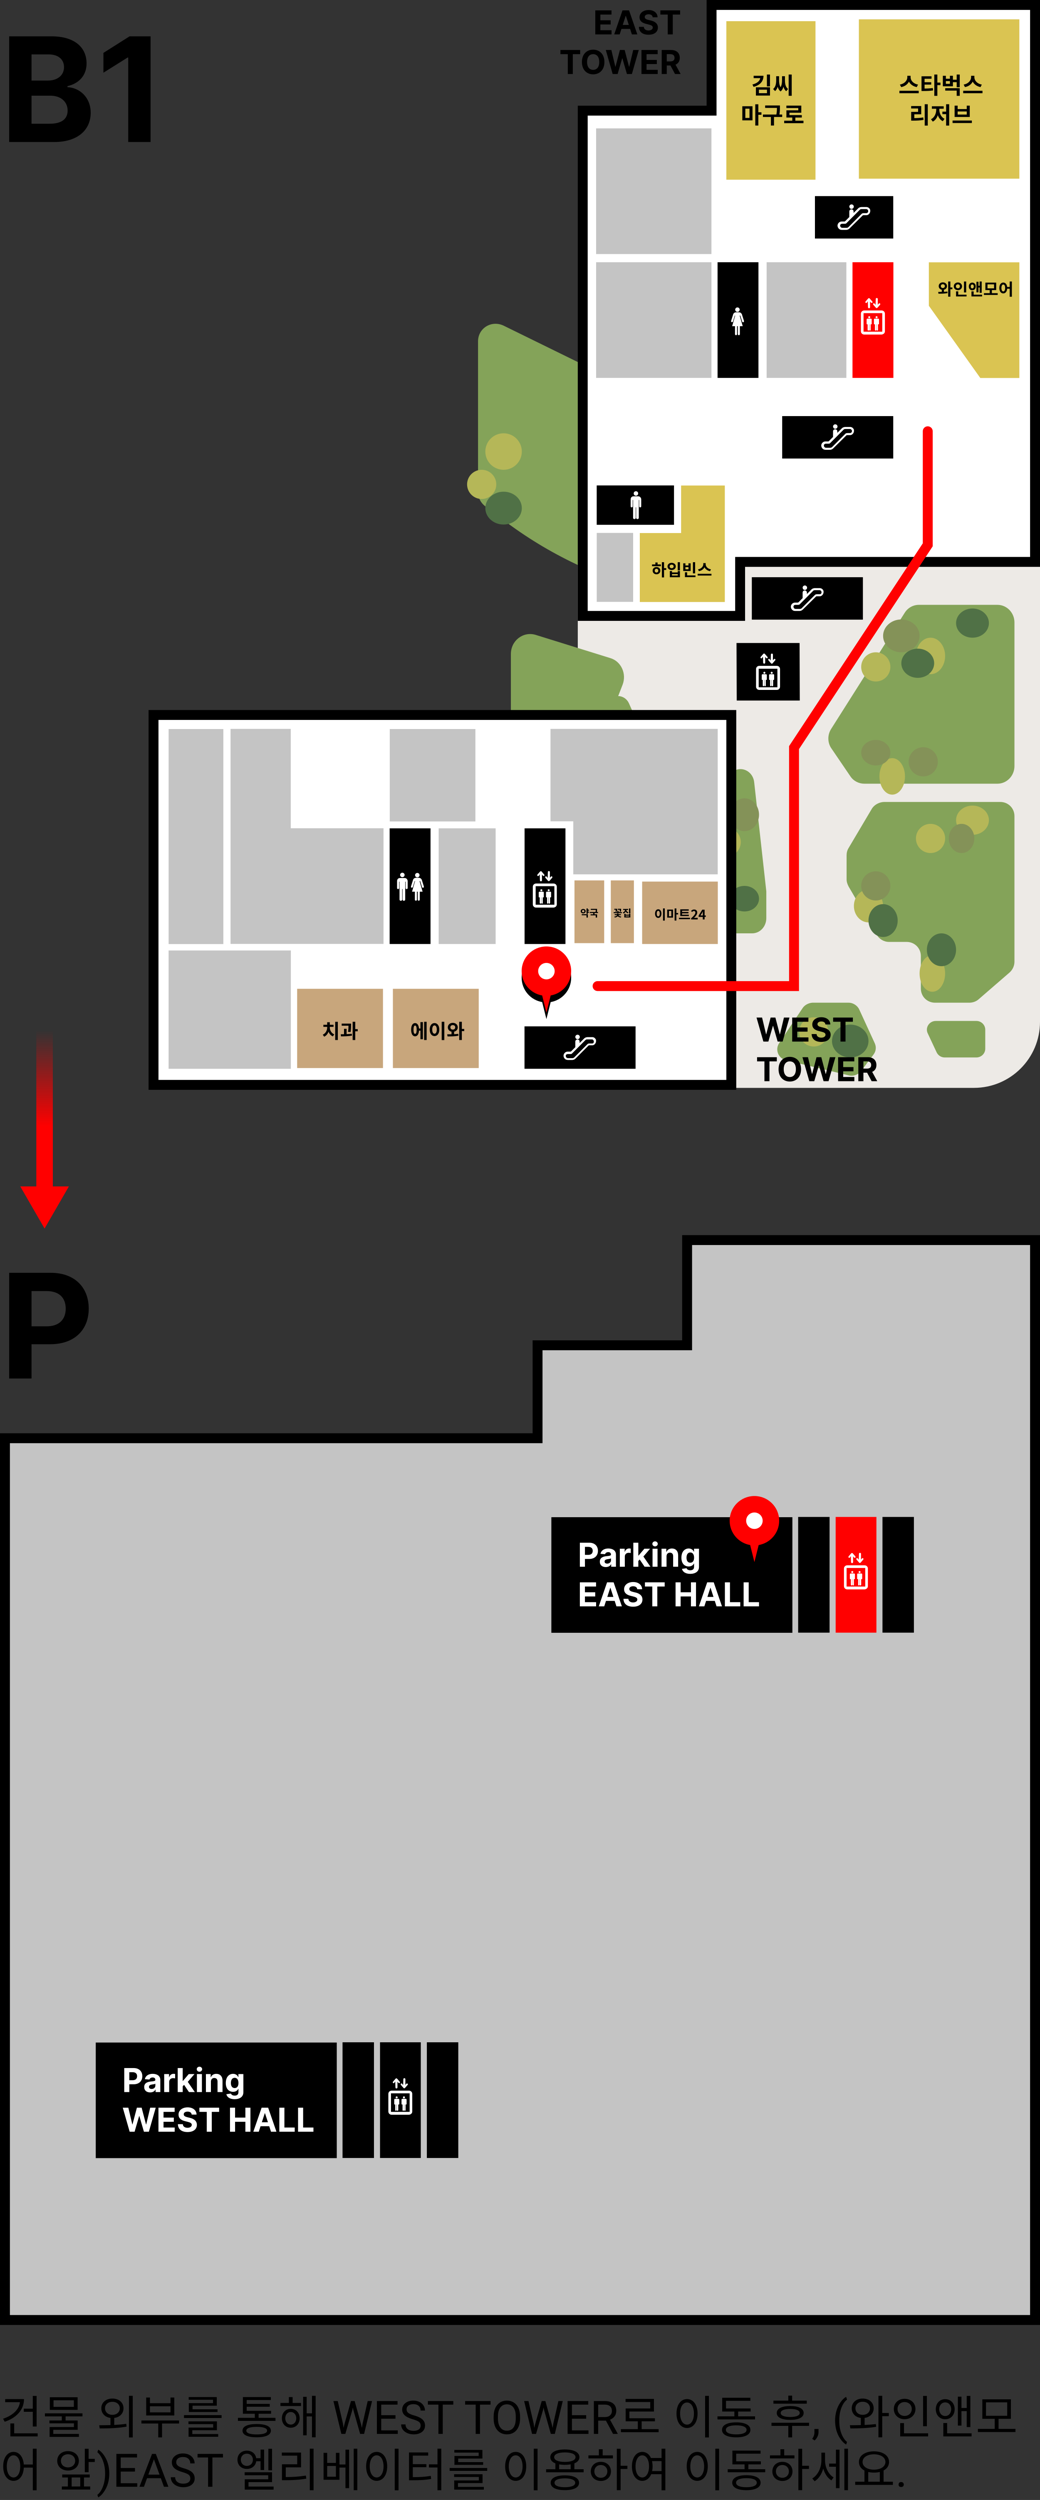 <svg width="315" height="757" viewBox="0 0 315 757" fill="none" xmlns="http://www.w3.org/2000/svg">
<rect x="0" y="0" width="315" height="757" fill="#333333" stroke="none"/>
<g clip-path="url(#clip0)">
<path d="M175 329.411L295 329.411C306.046 329.411 315 320.457 315 309.411L315 159.411L175 159.411L175 329.411Z" fill="#EDEAE6"/>
<path d="M222.429 233.346L204.784 242.226C203.239 243.01 202.263 244.664 202.263 246.405V278.007C202.263 280.619 204.215 282.622 206.573 282.622H227.796C230.235 282.622 232.105 280.532 232.105 278.007V270.433C232.105 270.259 232.105 270.085 232.105 269.911L228.446 237.003C228.202 233.869 225.112 231.953 222.429 233.346Z" fill="#84A359"/>
<path d="M243.079 305.28L236.006 315.842C234.663 317.85 235.737 320.556 238.155 321.08L257.046 325.619C258.478 325.969 259.911 325.445 260.806 324.31L264.566 319.334C265.372 318.287 265.462 316.977 264.924 315.842L260.269 305.716C259.732 304.494 258.389 303.621 257.046 303.621H246.033C244.869 303.708 243.706 304.319 243.079 305.28Z" fill="#84A359"/>
<path d="M218.842 324.507C218.842 323.221 218.134 322.021 216.896 321.506L201.588 313.961C199.376 312.847 196.81 314.219 196.544 316.619L195.66 324.164C195.394 326.136 197.075 327.937 199.11 327.937H215.214C217.25 327.937 218.842 326.394 218.842 324.507Z" fill="#84A359"/>
<path d="M251.752 220.704L274.025 185.546C274.967 184.036 276.595 183.148 278.308 183.148H302.123C304.95 183.148 307.263 185.546 307.263 188.475V231.979C307.263 234.909 304.95 237.306 302.123 237.306H261.775C260.147 237.306 258.52 236.507 257.578 235.087L251.838 226.652C250.639 224.965 250.553 222.568 251.752 220.704Z" fill="#84A359"/>
<path d="M267.882 242.832H302.954C305.367 242.832 307.263 244.716 307.263 247.113V291.207C307.263 292.405 306.746 293.604 305.798 294.46L296.405 302.594C295.63 303.279 294.596 303.621 293.561 303.621H283.221C280.808 303.621 278.912 301.738 278.912 299.34V289.494C278.912 287.097 277.016 285.213 274.603 285.213H269.261C267.71 285.213 266.331 284.357 265.555 283.073L257.024 268.432C256.679 267.747 256.421 267.062 256.421 266.292V259.014C256.421 258.243 256.593 257.473 257.024 256.788L264.176 244.716C264.952 243.603 266.417 242.832 267.882 242.832Z" fill="#84A359"/>
<path d="M283.442 309.148H295.73C297.255 309.148 298.421 310.386 298.421 311.801V317.548C298.421 319.052 297.165 320.201 295.73 320.201H286.133C285.057 320.201 284.16 319.582 283.711 318.698L281.02 312.951C280.124 311.182 281.469 309.148 283.442 309.148Z" fill="#84A359"/>
<path d="M154.737 208.774V198.035C154.737 194.007 158.411 191.144 162.17 192.218L184.898 199.288C188.145 200.272 189.854 204.031 188.572 207.343L181.822 224.705C180.968 226.942 178.832 228.464 176.525 228.464H160.462C157.3 228.464 154.737 225.779 154.737 222.468V208.774Z" fill="#84A359"/>
<path d="M185.971 210.779H187.228C188.652 210.779 189.909 211.653 190.496 212.963L197.617 229.033C199.377 232.963 199.377 237.417 197.701 241.435L189.239 261.61C187.731 265.278 182.369 264.142 182.369 260.125V214.447C182.369 212.439 183.961 210.779 185.971 210.779Z" fill="#84A359"/>
<path d="M144.79 103.35V149.043C144.79 150.672 145.578 152.215 146.893 153.244L152.328 157.358C166.177 167.903 182.13 175.447 199.223 179.562L208.777 181.877C212.196 182.734 215.526 180.162 215.526 176.733V132.84C215.526 130.783 214.387 128.982 212.546 128.039L152.766 98.72C148.997 96.749 144.79 99.32 144.79 103.35Z" fill="#84A359"/>
<path d="M209.448 329.043C211.584 329.043 213.316 327.064 213.316 324.622C213.316 322.181 211.584 320.201 209.448 320.201C207.311 320.201 205.579 322.181 205.579 324.622C205.579 327.064 207.311 329.043 209.448 329.043Z" fill="#507146"/>
<path d="M257.526 320.2C260.578 320.2 263.053 317.974 263.053 315.227C263.053 312.48 260.578 310.253 257.526 310.253C254.474 310.253 252 312.48 252 315.227C252 317.974 254.474 320.2 257.526 320.2Z" fill="#507146"/>
<path d="M145.895 151.096C148.336 151.096 150.316 149.117 150.316 146.675C150.316 144.233 148.336 142.254 145.895 142.254C143.453 142.254 141.474 144.233 141.474 146.675C141.474 149.117 143.453 151.096 145.895 151.096Z" fill="#B5B758"/>
<path d="M152.526 142.254C155.578 142.254 158.053 139.78 158.053 136.727C158.053 133.675 155.578 131.201 152.526 131.201C149.474 131.201 147 133.675 147 136.727C147 139.78 149.474 142.254 152.526 142.254Z" fill="#B5B758"/>
<path d="M204.474 183.148C206.915 183.148 208.895 181.168 208.895 178.727C208.895 176.285 206.915 174.306 204.474 174.306C202.032 174.306 200.053 176.285 200.053 178.727C200.053 181.168 202.032 183.148 204.474 183.148Z" fill="#B5B758"/>
<path d="M216.631 243.938C219.073 243.938 221.053 241.711 221.053 238.964C221.053 236.217 219.073 233.99 216.631 233.99C214.19 233.99 212.21 236.217 212.21 238.964C212.21 241.711 214.19 243.938 216.631 243.938Z" fill="#B5B758"/>
<path d="M219.947 259.411C222.389 259.411 224.368 257.431 224.368 254.989C224.368 252.548 222.389 250.568 219.947 250.568C217.506 250.568 215.526 252.548 215.526 254.989C215.526 257.431 217.506 259.411 219.947 259.411Z" fill="#B5B758"/>
<path d="M203.921 281.516C206.058 281.516 207.79 279.537 207.79 277.095C207.79 274.653 206.058 272.674 203.921 272.674C201.785 272.674 200.053 274.653 200.053 277.095C200.053 279.537 201.785 281.516 203.921 281.516Z" fill="#B5B758"/>
<path d="M270.237 240.621C272.374 240.621 274.105 238.147 274.105 235.095C274.105 232.043 272.374 229.568 270.237 229.568C268.101 229.568 266.369 232.043 266.369 235.095C266.369 238.147 268.101 240.621 270.237 240.621Z" fill="#B5B758"/>
<path d="M281.842 204.148C284.284 204.148 286.263 201.674 286.263 198.622C286.263 195.57 284.284 193.096 281.842 193.096C279.401 193.096 277.421 195.57 277.421 198.622C277.421 201.674 279.401 204.148 281.842 204.148Z" fill="#B5B758"/>
<path d="M265.263 206.359C267.705 206.359 269.684 204.379 269.684 201.938C269.684 199.496 267.705 197.517 265.263 197.517C262.822 197.517 260.842 199.496 260.842 201.938C260.842 204.379 262.822 206.359 265.263 206.359Z" fill="#B5B758"/>
<path d="M294.553 252.78C297.3 252.78 299.526 250.8 299.526 248.359C299.526 245.917 297.3 243.938 294.553 243.938C291.806 243.938 289.579 245.917 289.579 248.359C289.579 250.8 291.806 252.78 294.553 252.78Z" fill="#B5B758"/>
<path d="M281.842 258.306C284.284 258.306 286.263 256.327 286.263 253.885C286.263 251.443 284.284 249.464 281.842 249.464C279.401 249.464 277.421 251.443 277.421 253.885C277.421 256.327 279.401 258.306 281.842 258.306Z" fill="#B5B758"/>
<path d="M263.052 279.306C265.494 279.306 267.473 277.079 267.473 274.332C267.473 271.585 265.494 269.358 263.052 269.358C260.611 269.358 258.631 271.585 258.631 274.332C258.631 277.079 260.611 279.306 263.052 279.306Z" fill="#B5B758"/>
<path d="M282.395 300.307C284.531 300.307 286.263 297.832 286.263 294.78C286.263 291.728 284.531 289.254 282.395 289.254C280.258 289.254 278.526 291.728 278.526 294.78C278.526 297.832 280.258 300.307 282.395 300.307Z" fill="#B5B758"/>
<path d="M246.474 316.885C248.915 316.885 250.895 314.906 250.895 312.464C250.895 310.022 248.915 308.043 246.474 308.043C244.032 308.043 242.053 310.022 242.053 312.464C242.053 314.906 244.032 316.885 246.474 316.885Z" fill="#B5B758"/>
<path d="M213.868 313.569C216.615 313.569 218.842 311.589 218.842 309.148C218.842 306.706 216.615 304.727 213.868 304.727C211.121 304.727 208.895 306.706 208.895 309.148C208.895 311.589 211.121 313.569 213.868 313.569Z" fill="#B5B758"/>
<path d="M204.474 329.043C206.915 329.043 208.895 327.064 208.895 324.622C208.895 322.181 206.915 320.201 204.474 320.201C202.032 320.201 200.053 322.181 200.053 324.622C200.053 327.064 202.032 329.043 204.474 329.043Z" fill="#B5B758"/>
<path d="M285.158 292.568C287.6 292.568 289.579 290.342 289.579 287.595C289.579 284.848 287.6 282.621 285.158 282.621C282.716 282.621 280.737 284.848 280.737 287.595C280.737 290.342 282.716 292.568 285.158 292.568Z" fill="#507146"/>
<path d="M267.474 283.727C269.915 283.727 271.895 281.5 271.895 278.753C271.895 276.006 269.915 273.779 267.474 273.779C265.032 273.779 263.053 276.006 263.053 278.753C263.053 281.5 265.032 283.727 267.474 283.727Z" fill="#507146"/>
<path d="M212.21 254.99C215.262 254.99 217.737 253.258 217.737 251.121C217.737 248.985 215.262 247.253 212.21 247.253C209.158 247.253 206.684 248.985 206.684 251.121C206.684 253.258 209.158 254.99 212.21 254.99Z" fill="#507146"/>
<path d="M225.474 275.991C227.915 275.991 229.895 274.259 229.895 272.122C229.895 269.986 227.915 268.254 225.474 268.254C223.032 268.254 221.053 269.986 221.053 272.122C221.053 274.259 223.032 275.991 225.474 275.991Z" fill="#507146"/>
<path d="M277.974 205.253C280.721 205.253 282.947 203.274 282.947 200.832C282.947 198.391 280.721 196.411 277.974 196.411C275.227 196.411 273 198.391 273 200.832C273 203.274 275.227 205.253 277.974 205.253Z" fill="#507146"/>
<path d="M294.553 193.096C297.3 193.096 299.526 191.117 299.526 188.675C299.526 186.233 297.3 184.254 294.553 184.254C291.806 184.254 289.579 186.233 289.579 188.675C289.579 191.117 291.806 193.096 294.553 193.096Z" fill="#507146"/>
<path d="M152.526 158.832C155.578 158.832 158.053 156.605 158.053 153.858C158.053 151.112 155.578 148.885 152.526 148.885C149.474 148.885 147 151.112 147 153.858C147 156.605 149.474 158.832 152.526 158.832Z" fill="#507146"/>
<path d="M273 197.517C276.052 197.517 278.526 195.29 278.526 192.543C278.526 189.796 276.052 187.569 273 187.569C269.948 187.569 267.474 189.796 267.474 192.543C267.474 195.29 269.948 197.517 273 197.517Z" fill="#849258"/>
<path d="M265.263 231.78C267.705 231.78 269.684 230.048 269.684 227.911C269.684 225.775 267.705 224.043 265.263 224.043C262.822 224.043 260.842 225.775 260.842 227.911C260.842 230.048 262.822 231.78 265.263 231.78Z" fill="#849258"/>
<path d="M279.632 235.096C282.073 235.096 284.053 233.117 284.053 230.675C284.053 228.233 282.073 226.254 279.632 226.254C277.19 226.254 275.21 228.233 275.21 230.675C275.21 233.117 277.19 235.096 279.632 235.096Z" fill="#849258"/>
<path d="M291.237 258.306C293.373 258.306 295.105 256.327 295.105 253.885C295.105 251.443 293.373 249.464 291.237 249.464C289.1 249.464 287.368 251.443 287.368 253.885C287.368 256.327 289.1 258.306 291.237 258.306Z" fill="#849258"/>
<path d="M225.474 251.674C227.915 251.674 229.895 249.447 229.895 246.7C229.895 243.953 227.915 241.727 225.474 241.727C223.032 241.727 221.053 243.953 221.053 246.7C221.053 249.447 223.032 251.674 225.474 251.674Z" fill="#849258"/>
<path d="M265.263 272.674C267.705 272.674 269.684 270.695 269.684 268.253C269.684 265.811 267.705 263.832 265.263 263.832C262.822 263.832 260.842 265.811 260.842 268.253C260.842 270.695 262.822 272.674 265.263 272.674Z" fill="#849258"/>
<path d="M225.671 170.145H224.171V171.645V186.5H176.5V33.502H214.024H215.524V32.002V1.5H313.5V170.145H225.671Z" fill="white" stroke="black" stroke-width="3" stroke-miterlimit="10"/>
<path d="M221.5 216.5L221.5 328.5L46.5 328.5L46.5 216.5L221.5 216.5Z" fill="white" stroke="black" stroke-width="3" stroke-miterlimit="10"/>
<path d="M118.015 285.848L130.398 285.848L130.398 250.822L118.015 250.822L118.015 285.848Z" fill="black"/>
<path d="M180.734 158.912L204.145 158.912L204.145 146.99L180.734 146.99L180.734 158.912Z" fill="black"/>
<path d="M217.339 114.432L229.723 114.432L229.723 79.406L217.339 79.406L217.339 114.432Z" fill="black"/>
<path d="M126.4 265.681C126.77 265.681 127.078 265.372 127.078 265.002C127.078 264.631 126.77 264.322 126.4 264.322C126.031 264.322 125.723 264.631 125.723 265.002C125.723 265.372 126.031 265.681 126.4 265.681Z" fill="white"/>
<path d="M126.277 270.005V272.415C126.277 272.847 125.661 272.847 125.661 272.415V270.005H124.798L125.723 266.793H125.599L125.045 268.585C124.922 268.955 124.367 268.832 124.49 268.399L125.106 266.422C125.168 266.175 125.476 265.805 125.969 265.805H126.4H126.893C127.386 265.805 127.694 266.237 127.756 266.422L128.372 268.399C128.495 268.832 127.941 269.017 127.817 268.585L127.263 266.793H127.078L128.002 270.005H127.14V272.415C127.14 272.847 126.524 272.847 126.524 272.415V270.005H126.277Z" fill="white"/>
<path d="M121.132 265.866C120.639 265.866 120.269 266.237 120.269 266.793V268.893C120.269 269.326 120.885 269.326 120.885 268.893V266.978H121.008V272.353C121.008 272.909 121.809 272.909 121.809 272.353V269.202H121.932V272.353C121.932 272.909 122.733 272.909 122.733 272.353V266.978H122.857V268.893C122.857 269.326 123.473 269.326 123.473 268.893V266.793C123.473 266.36 123.103 265.866 122.61 265.866H121.132Z" fill="white"/>
<path d="M121.871 265.62C122.245 265.62 122.548 265.315 122.548 264.94C122.548 264.565 122.245 264.261 121.871 264.261C121.496 264.261 121.193 264.565 121.193 264.94C121.193 265.315 121.496 265.62 121.871 265.62Z" fill="white"/>
<path d="M223.359 94.443C223.729 94.443 224.037 94.134 224.037 93.763C224.037 93.393 223.729 93.084 223.359 93.084C222.989 93.084 222.681 93.393 222.681 93.763C222.681 94.134 222.989 94.443 223.359 94.443Z" fill="white"/>
<path d="M223.236 98.767V101.176C223.236 101.609 222.619 101.609 222.619 101.176V98.767H221.757L222.681 95.555H222.558L222.003 97.346C221.88 97.717 221.326 97.593 221.449 97.161L222.065 95.184C222.127 94.937 222.435 94.566 222.928 94.566H223.359H223.852C224.345 94.566 224.653 94.999 224.714 95.184L225.33 97.161C225.453 97.593 224.899 97.779 224.776 97.346L224.221 95.555H224.036L224.961 98.767H224.098V101.176C224.098 101.609 223.482 101.609 223.482 101.176V98.767H223.236Z" fill="white"/>
<path d="M191.877 150.286C191.384 150.286 191.014 150.657 191.014 151.213V153.313C191.014 153.745 191.63 153.745 191.63 153.313V151.398H191.753V156.772C191.753 157.328 192.554 157.328 192.554 156.772V153.622H192.678V156.772C192.678 157.328 193.479 157.328 193.479 156.772V151.398H193.602V153.313C193.602 153.745 194.218 153.745 194.218 153.313V151.213C194.218 150.78 193.848 150.286 193.355 150.286H191.877Z" fill="white"/>
<path d="M192.616 150.101C192.99 150.101 193.293 149.797 193.293 149.422C193.293 149.046 192.99 148.742 192.616 148.742C192.241 148.742 191.938 149.046 191.938 149.422C191.938 149.797 192.241 150.101 192.616 150.101Z" fill="white"/>
<path d="M180.745 182.246L191.773 182.246L191.773 161.366L180.745 161.366L180.745 182.246Z" fill="#C4C4C4"/>
<path d="M193.786 182.287H206.293H219.539V161.407V147.014H206.293V161.407H193.786V182.287Z" fill="#DAC452"/>
<path d="M232.198 114.432L256.349 114.432L256.349 79.406L232.198 79.406L232.198 114.432Z" fill="#C4C4C4"/>
<path d="M258.209 114.432L270.593 114.432L270.593 79.406L258.209 79.406L258.209 114.432Z" fill="#FF0000"/>
<path d="M268.025 100.313V95C268.025 94.444 267.594 94.012 267.039 94.012H261.741C261.187 94.012 260.755 94.444 260.755 95V100.313C260.755 100.869 261.187 101.301 261.741 101.301H267.039C267.594 101.239 268.025 100.869 268.025 100.313ZM267.224 100.436H261.556V94.815H267.224V100.436Z" fill="white"/>
<path d="M265.253 90.552C265.253 90.119 265.869 90.119 265.869 90.552V92.281L266.177 91.911C266.423 91.664 266.793 92.034 266.547 92.281L265.746 93.208C265.623 93.332 265.438 93.332 265.315 93.208L264.514 92.281C264.267 91.973 264.698 91.664 264.883 91.911L265.191 92.343L265.253 90.552Z" fill="white"/>
<path d="M262.912 93.021C262.912 93.454 263.528 93.454 263.528 93.021V91.292L263.836 91.662C264.082 91.909 264.452 91.539 264.205 91.292L263.404 90.365C263.281 90.242 263.096 90.242 262.973 90.365L262.172 91.292C261.926 91.601 262.357 91.909 262.542 91.662L262.85 91.23L262.912 93.021Z" fill="white"/>
<path d="M265.993 96.481H264.946C264.822 96.481 264.699 96.605 264.699 96.728V98.026C264.699 98.149 264.761 98.211 264.884 98.211C264.884 98.211 264.946 98.211 265.007 98.211V99.879C265.007 100.188 265.439 100.188 265.439 99.879V98.211H265.5V99.879C265.5 100.188 265.931 100.188 265.931 99.879V98.211C265.993 98.211 266.055 98.211 266.055 98.211C266.178 98.211 266.239 98.149 266.239 98.026V96.728C266.239 96.605 266.178 96.481 265.993 96.481Z" fill="white"/>
<path d="M265.5 96.358C265.671 96.358 265.808 96.22 265.808 96.049C265.808 95.879 265.671 95.74 265.5 95.74C265.33 95.74 265.192 95.879 265.192 96.049C265.192 96.22 265.33 96.358 265.5 96.358Z" fill="white"/>
<path d="M263.775 96.481H262.727C262.604 96.481 262.481 96.605 262.481 96.728V98.026C262.481 98.149 262.543 98.211 262.666 98.211C262.666 98.211 262.727 98.211 262.789 98.211V99.879C262.789 100.188 263.22 100.188 263.22 99.879V98.211H263.282V99.879C263.282 100.188 263.713 100.188 263.713 99.879V98.211C263.775 98.211 263.836 98.211 263.836 98.211C263.96 98.211 264.021 98.149 264.021 98.026V96.728C264.021 96.605 263.898 96.481 263.775 96.481Z" fill="white"/>
<path d="M263.282 96.358C263.452 96.358 263.59 96.22 263.59 96.049C263.59 95.879 263.452 95.74 263.282 95.74C263.112 95.74 262.974 95.879 262.974 96.049C262.974 96.22 263.112 96.358 263.282 96.358Z" fill="white"/>
<path d="M180.553 114.432L215.485 114.432L215.485 79.406L180.553 79.406L180.553 114.432Z" fill="#C4C4C4"/>
<path d="M281.333 79.432H308.749V114.458H296.92L281.333 92.59V79.432Z" fill="#DAC452"/>
<path d="M260.14 5.859V54.105H308.749V5.859L260.14 5.859Z" fill="#DAC452"/>
<path d="M220 6.412V54.412H247V6.412L220 6.412Z" fill="#DAC452"/>
<path d="M180.553 76.93L215.485 76.93L215.485 38.877L180.553 38.877L180.553 76.93Z" fill="#C4C4C4"/>
<path d="M132.871 285.848L150.122 285.848L150.122 250.822L132.871 250.822L132.871 285.848Z" fill="#C4C4C4"/>
<path d="M174 285.588L183 285.588L183 266.588L174 266.588L174 285.588Z" fill="#C8A67C"/>
<path d="M185 285.588L192 285.588L192 266.588L185 266.588L185 285.588Z" fill="#C8A67C"/>
<path d="M194.494 285.848L217.413 285.848L217.413 266.945L194.494 266.945L194.494 285.848Z" fill="#C8A67C"/>
<path d="M173.64 248.695V264.756H217.383V220.711H166.74V248.695H173.64Z" fill="#C4C4C4"/>
<path d="M158.884 285.848L171.268 285.848L171.268 250.822L158.884 250.822L158.884 285.848Z" fill="black"/>
<path d="M168.65 273.835V268.523C168.65 267.967 168.219 267.534 167.664 267.534H162.366C161.812 267.534 161.38 267.967 161.38 268.523V273.835C161.38 274.391 161.812 274.824 162.366 274.824H167.664C168.219 274.762 168.65 274.391 168.65 273.835ZM167.911 273.959H162.243V268.337H167.911V273.959Z" fill="white"/>
<path d="M165.939 264.075C165.939 263.643 166.556 263.643 166.556 264.075V265.805L166.864 265.434C167.11 265.187 167.48 265.558 167.233 265.805L166.432 266.732C166.309 266.855 166.124 266.855 166.001 266.732L165.2 265.805C164.954 265.496 165.385 265.187 165.57 265.434L165.878 265.867L165.939 264.075Z" fill="white"/>
<path d="M163.537 266.545C163.537 266.977 164.153 266.977 164.153 266.545V264.815L164.461 265.186C164.707 265.433 165.077 265.062 164.83 264.815L164.029 263.889C163.906 263.765 163.721 263.765 163.598 263.889L162.797 264.815C162.551 265.124 162.982 265.433 163.167 265.186L163.475 264.753L163.537 266.545Z" fill="white"/>
<path d="M166.68 270.005H165.632C165.509 270.005 165.386 270.128 165.386 270.252V271.549C165.386 271.673 165.447 271.735 165.571 271.735C165.571 271.735 165.632 271.735 165.694 271.735V273.402C165.694 273.711 166.125 273.711 166.125 273.402V271.735H166.187V273.402C166.187 273.711 166.618 273.711 166.618 273.402V271.735C166.68 271.735 166.741 271.735 166.741 271.735C166.864 271.735 166.926 271.673 166.926 271.549V270.252C166.926 270.128 166.864 270.005 166.68 270.005Z" fill="white"/>
<path d="M166.186 269.881C166.357 269.881 166.495 269.743 166.495 269.573C166.495 269.402 166.357 269.264 166.186 269.264C166.016 269.264 165.878 269.402 165.878 269.573C165.878 269.743 166.016 269.881 166.186 269.881Z" fill="white"/>
<path d="M164.461 270.005H163.414C163.291 270.005 163.167 270.128 163.167 270.252V271.549C163.167 271.673 163.229 271.735 163.352 271.735C163.352 271.735 163.414 271.735 163.476 271.735V273.402C163.476 273.711 163.907 273.711 163.907 273.402V271.735H163.968V273.402C163.968 273.711 164.4 273.711 164.4 273.402V271.735C164.461 271.735 164.523 271.735 164.523 271.735C164.646 271.735 164.708 271.673 164.708 271.549V270.252C164.708 270.128 164.584 270.005 164.461 270.005Z" fill="white"/>
<path d="M163.968 269.881C164.138 269.881 164.276 269.743 164.276 269.573C164.276 269.402 164.138 269.264 163.968 269.264C163.798 269.264 163.66 269.402 163.66 269.573C163.66 269.743 163.798 269.881 163.968 269.881Z" fill="white"/>
<path d="M116.158 285.821V250.795H88.064V220.711H69.828V250.795V285.821H116.158Z" fill="#C4C4C4"/>
<path d="M118.05 248.74L143.988 248.74L143.988 220.757L118.05 220.757L118.05 248.74Z" fill="#C4C4C4"/>
<path d="M90 323.412L116 323.412L116 299.412L90 299.412L90 323.412Z" fill="#C8A67C"/>
<path d="M119 323.412L145 323.412L145 299.412L119 299.412L119 323.412Z" fill="#C8A67C"/>
<path d="M51.073 285.865L67.646 285.865L67.646 220.755L51.073 220.755L51.073 285.865Z" fill="#C4C4C4"/>
<path d="M51.069 323.634L88.096 323.634L88.096 287.805L51.069 287.805L51.069 323.634Z" fill="#C4C4C4"/>
<path d="M246.832 72.231L270.552 72.231L270.552 59.382L246.832 59.382L246.832 72.231Z" fill="black"/>
<path d="M257.921 63.248C258.291 63.248 258.599 62.939 258.599 62.568C258.599 62.197 258.291 61.889 257.921 61.889C257.552 61.889 257.244 62.197 257.244 62.568C257.305 63.001 257.552 63.248 257.921 63.248Z" fill="white"/>
<path d="M262.481 62.691H260.94C260.632 62.691 260.201 62.815 259.955 63.062L258.538 64.483V64.05C258.538 63.186 257.244 63.186 257.244 64.05V65.718L256.012 66.954C255.888 67.077 255.888 67.077 255.642 67.077H254.903C254.163 67.077 253.67 67.757 253.67 68.313C253.67 68.869 254.102 69.61 254.964 69.61C254.964 69.61 256.012 69.61 256.32 69.61C256.628 69.61 256.997 69.487 257.305 69.178L261.248 65.286C261.31 65.224 261.372 65.162 261.495 65.162C261.495 65.162 262.049 65.162 262.481 65.162C262.973 65.162 263.589 64.606 263.589 63.865C263.651 63.186 262.973 62.691 262.481 62.691ZM262.419 64.545H261.618C261.248 64.545 261.125 64.606 260.94 64.792L256.997 68.745C256.812 68.931 256.628 68.992 256.381 68.992H255.087C254.779 68.992 254.471 68.683 254.471 68.313C254.471 67.942 254.779 67.757 255.026 67.757H255.888C256.135 67.757 256.32 67.695 256.443 67.51L260.447 63.495C260.632 63.309 260.755 63.309 261.064 63.309H262.419C262.727 63.309 262.973 63.68 262.973 63.927C262.973 64.174 262.789 64.545 262.419 64.545Z" fill="white"/>
<path d="M236.912 138.844L270.551 138.844L270.551 125.995L236.912 125.995L236.912 138.844Z" fill="black"/>
<path d="M252.993 129.84C253.362 129.84 253.67 129.531 253.67 129.16C253.67 128.789 253.362 128.48 252.993 128.48C252.623 128.48 252.315 128.789 252.315 129.16C252.377 129.592 252.623 129.84 252.993 129.84Z" fill="white"/>
<path d="M257.552 129.283H256.012C255.704 129.283 255.272 129.407 255.026 129.654L253.609 131.075V130.642C253.609 129.777 252.315 129.777 252.315 130.642V132.31L251.083 133.546C250.96 133.669 250.96 133.669 250.713 133.669H249.974C249.235 133.669 248.742 134.349 248.742 134.905C248.742 135.461 249.173 136.202 250.035 136.202C250.035 136.202 251.083 136.202 251.391 136.202C251.699 136.202 252.069 136.078 252.377 135.769L256.32 131.878C256.381 131.816 256.443 131.754 256.566 131.754C256.566 131.754 257.121 131.754 257.552 131.754C258.045 131.754 258.661 131.198 258.661 130.457C258.722 129.777 258.045 129.283 257.552 129.283ZM257.49 131.136H256.689C256.32 131.136 256.196 131.198 256.012 131.384L252.069 135.337C251.884 135.522 251.699 135.584 251.453 135.584H250.159C249.851 135.584 249.543 135.275 249.543 134.905C249.543 134.534 249.851 134.349 250.097 134.349H250.96C251.206 134.349 251.391 134.287 251.514 134.102L255.519 130.086C255.704 129.901 255.827 129.901 256.135 129.901H257.49C257.798 129.901 258.045 130.272 258.045 130.519C258.045 130.766 257.86 131.136 257.49 131.136Z" fill="white"/>
<path d="M158.864 323.632L192.502 323.632L192.502 310.783L158.864 310.783L158.864 323.632Z" fill="black"/>
<path d="M174.934 314.669C175.304 314.669 175.612 314.36 175.612 313.989C175.612 313.618 175.304 313.31 174.934 313.31C174.564 313.31 174.256 313.618 174.256 313.989C174.256 314.36 174.564 314.669 174.934 314.669Z" fill="white"/>
<path d="M179.493 314.051H177.953C177.645 314.051 177.214 314.174 176.967 314.421L175.55 315.842V315.41C175.55 314.545 174.256 314.545 174.256 315.41V317.078L173.024 318.313C172.901 318.437 172.901 318.437 172.655 318.437H171.915C171.176 318.437 170.683 319.116 170.683 319.672C170.683 320.228 171.114 320.969 171.977 320.969C171.977 320.969 173.024 320.969 173.332 320.969C173.64 320.969 174.01 320.846 174.318 320.537L178.199 316.645C178.261 316.584 178.323 316.522 178.446 316.522C178.446 316.522 179 316.522 179.432 316.522C179.924 316.522 180.541 315.966 180.541 315.224C180.602 314.607 179.986 314.051 179.493 314.051ZM179.37 315.966H178.569C178.199 315.966 178.076 316.028 177.891 316.213L173.948 320.166C173.764 320.352 173.579 320.414 173.332 320.414H171.977C171.669 320.414 171.361 320.105 171.361 319.734C171.361 319.363 171.669 319.178 171.915 319.178H172.778C173.024 319.178 173.209 319.116 173.332 318.931L177.337 314.916C177.522 314.73 177.645 314.73 177.953 314.73H179.308C179.616 314.73 179.863 315.101 179.863 315.348C179.863 315.595 179.801 315.966 179.37 315.966Z" fill="white"/>
<path d="M223.079 194.703H242.178L242.24 212.123H223.141L223.079 194.703Z" fill="black"/>
<path d="M236.264 207.923V202.61C236.264 202.054 235.832 201.622 235.278 201.622H229.979C229.425 201.622 228.994 202.054 228.994 202.61V207.923C228.994 208.479 229.425 208.911 229.979 208.911H235.278C235.832 208.911 236.264 208.479 236.264 207.923ZM235.463 208.108H229.795V202.487H235.463V208.108Z" fill="white"/>
<path d="M233.491 198.225C233.491 197.792 234.107 197.792 234.107 198.225V199.954L234.415 199.584C234.662 199.337 235.031 199.707 234.785 199.954L233.984 200.881C233.861 201.004 233.676 201.004 233.553 200.881L232.752 199.954C232.505 199.645 232.937 199.337 233.122 199.584L233.43 200.016L233.491 198.225Z" fill="white"/>
<path d="M231.15 200.634C231.15 201.066 231.766 201.066 231.766 200.634V198.904L232.074 199.275C232.32 199.522 232.69 199.151 232.444 198.904L231.643 197.977C231.52 197.854 231.335 197.854 231.212 197.977L230.411 198.904C230.164 199.213 230.595 199.522 230.78 199.275L231.088 198.842L231.15 200.634Z" fill="white"/>
<path d="M234.231 204.155H233.184C233.061 204.155 232.938 204.279 232.938 204.402V205.7C232.938 205.823 232.999 205.885 233.122 205.885C233.122 205.885 233.184 205.885 233.246 205.885V207.553C233.246 207.862 233.677 207.862 233.677 207.553V205.885H233.738V207.553C233.738 207.862 234.17 207.862 234.17 207.553V205.885C234.231 205.885 234.293 205.885 234.293 205.885C234.416 205.885 234.478 205.823 234.478 205.7V204.402C234.478 204.279 234.416 204.155 234.231 204.155Z" fill="white"/>
<path d="M233.739 204.032C233.909 204.032 234.047 203.894 234.047 203.723C234.047 203.552 233.909 203.414 233.739 203.414C233.569 203.414 233.431 203.552 233.431 203.723C233.431 203.894 233.569 204.032 233.739 204.032Z" fill="white"/>
<path d="M232.013 204.155H230.966C230.842 204.155 230.719 204.279 230.719 204.402V205.7C230.719 205.823 230.781 205.885 230.904 205.885C230.904 205.885 230.966 205.885 231.027 205.885V207.553C231.027 207.862 231.459 207.862 231.459 207.553V205.885H231.52V207.553C231.52 207.862 231.951 207.862 231.951 207.553V205.885C232.013 205.885 232.075 205.885 232.075 205.885C232.198 205.885 232.26 205.823 232.26 205.7V204.402C232.26 204.279 232.136 204.155 232.013 204.155Z" fill="white"/>
<path d="M231.521 204.032C231.691 204.032 231.829 203.894 231.829 203.723C231.829 203.552 231.691 203.414 231.521 203.414C231.351 203.414 231.213 203.552 231.213 203.723C231.213 203.894 231.351 204.032 231.521 204.032Z" fill="white"/>
<path d="M227.719 187.631L261.358 187.631L261.358 174.782L227.719 174.782L227.719 187.631Z" fill="black"/>
<path d="M243.78 178.642C244.15 178.642 244.458 178.333 244.458 177.963C244.458 177.592 244.15 177.283 243.78 177.283C243.411 177.283 243.103 177.592 243.103 177.963C243.164 178.395 243.411 178.642 243.78 178.642Z" fill="white"/>
<path d="M248.339 178.086H246.799C246.491 178.086 246.06 178.209 245.813 178.457L244.396 179.877V179.445C244.396 178.58 243.103 178.58 243.103 179.445V181.113L241.87 182.348C241.747 182.472 241.747 182.472 241.501 182.472H240.761C240.022 182.472 239.529 183.151 239.529 183.707C239.529 184.263 239.961 185.005 240.823 185.005C240.823 185.005 241.87 185.005 242.178 185.005C242.487 185.005 242.856 184.881 243.164 184.572L247.107 180.68C247.169 180.619 247.23 180.557 247.354 180.557C247.354 180.557 247.908 180.557 248.339 180.557C248.832 180.557 249.448 180.001 249.448 179.26C249.51 178.58 248.832 178.086 248.339 178.086ZM248.278 179.939H247.477C247.107 179.939 246.984 180.001 246.799 180.186L242.856 184.14C242.671 184.325 242.487 184.387 242.24 184.387H240.946C240.638 184.387 240.33 184.078 240.33 183.707C240.33 183.337 240.638 183.151 240.885 183.151H241.747C241.994 183.151 242.178 183.09 242.302 182.904L246.306 178.889C246.491 178.704 246.614 178.704 246.922 178.704H248.278C248.586 178.704 248.832 179.074 248.832 179.321C248.832 179.569 248.709 179.939 248.278 179.939Z" fill="white"/>
<path d="M231.222 315.393H232.72L234.102 310.638H234.159L235.544 315.393H237.042L239.123 308.12H237.443L236.24 313.184H236.176L234.851 308.12H233.413L232.085 313.173H232.024L230.821 308.12H229.141L231.222 315.393ZM239.946 315.393H244.861V314.125H241.484V312.388H244.595V311.121H241.484V309.388H244.847V308.12H239.946V315.393ZM250.014 310.211H251.488C251.467 308.915 250.402 308.02 248.782 308.02C247.188 308.02 246.019 308.901 246.027 310.222C246.023 311.295 246.779 311.909 248.008 312.204L248.8 312.403C249.592 312.594 250.032 312.822 250.036 313.312C250.032 313.844 249.528 314.206 248.747 314.206C247.948 314.206 247.372 313.837 247.323 313.109H245.835C245.874 314.682 247 315.496 248.764 315.496C250.54 315.496 251.584 314.647 251.588 313.315C251.584 312.104 250.671 311.461 249.407 311.177L248.754 311.021C248.122 310.876 247.593 310.641 247.603 310.119C247.603 309.65 248.019 309.306 248.772 309.306C249.507 309.306 249.958 309.64 250.014 310.211ZM252.345 309.388H254.571V315.393H256.091V309.388H258.318V308.12H252.345V309.388ZM229.308 321.388H231.534V327.393H233.054V321.388H235.281V320.12H229.308V321.388ZM242.625 323.756C242.625 321.377 241.148 320.02 239.22 320.02C237.281 320.02 235.814 321.377 235.814 323.756C235.814 326.125 237.281 327.492 239.22 327.492C241.148 327.492 242.625 326.135 242.625 323.756ZM241.066 323.756C241.066 325.297 240.335 326.132 239.22 326.132C238.101 326.132 237.373 325.297 237.373 323.756C237.373 322.215 238.101 321.381 239.22 321.381C240.335 321.381 241.066 322.215 241.066 323.756ZM245.128 327.393H246.627L248.008 322.638H248.065L249.45 327.393H250.948L253.029 320.12H251.35L250.146 325.184H250.082L248.757 320.12H247.319L245.991 325.173H245.931L244.727 320.12H243.047L245.128 327.393ZM253.852 327.393H258.767V326.125H255.39V324.388H258.501V323.121H255.39V321.388H258.753V320.12H253.852V327.393ZM259.975 327.393H261.513V324.814H262.635L264.013 327.393H265.71L264.166 324.566C264.993 324.211 265.451 323.49 265.451 322.496C265.451 321.05 264.496 320.12 262.845 320.12H259.975V327.393ZM261.513 323.579V321.377H262.55C263.438 321.377 263.867 321.771 263.867 322.496C263.867 323.216 263.438 323.579 262.557 323.579H261.513Z" fill="black"/>
<path d="M180.308 10.412H185.223V9.144H181.846V7.408H184.957V6.14H181.846V4.407H185.209V3.139H180.308V10.412ZM187.685 10.412L188.225 8.754H190.849L191.389 10.412H193.037L190.529 3.139H188.548L186.037 10.412H187.685ZM188.615 7.553L189.51 4.801H189.567L190.462 7.553H188.615ZM197.691 5.231H199.165C199.144 3.935 198.078 3.04 196.459 3.04C194.864 3.04 193.696 3.921 193.703 5.242C193.7 6.314 194.456 6.928 195.685 7.223L196.477 7.422C197.269 7.614 197.709 7.841 197.712 8.331C197.709 8.864 197.205 9.226 196.423 9.226C195.624 9.226 195.049 8.857 194.999 8.129H193.511C193.551 9.702 194.676 10.515 196.441 10.515C198.217 10.515 199.261 9.666 199.264 8.335C199.261 7.124 198.348 6.481 197.084 6.197L196.431 6.041C195.798 5.895 195.269 5.661 195.28 5.139C195.28 4.67 195.695 4.325 196.448 4.325C197.183 4.325 197.634 4.659 197.691 5.231ZM200.022 4.407H202.248V10.412H203.768V4.407H205.995V3.139H200.022V4.407ZM169.748 16.407H171.975V22.412H173.495V16.407H175.721V15.139H169.748V16.407ZM183.066 18.776C183.066 16.396 181.589 15.04 179.66 15.04C177.721 15.04 176.255 16.396 176.255 18.776C176.255 21.144 177.721 22.512 179.66 22.512C181.589 22.512 183.066 21.155 183.066 18.776ZM181.507 18.776C181.507 20.317 180.775 21.151 179.66 21.151C178.542 21.151 177.814 20.317 177.814 18.776C177.814 17.235 178.542 16.4 179.66 16.4C180.775 16.4 181.507 17.235 181.507 18.776ZM185.568 22.412H187.067L188.448 17.657H188.505L189.89 22.412H191.389L193.47 15.139H191.79L190.586 20.203H190.522L189.198 15.139H187.76L186.431 20.193H186.371L185.167 15.139H183.488L185.568 22.412ZM194.293 22.412H199.208V21.144H195.83V19.408H198.941V18.14H195.83V16.407H199.193V15.139H194.293V22.412ZM200.416 22.412H201.953V19.834H203.076L204.453 22.412H206.151L204.606 19.585C205.434 19.23 205.892 18.509 205.892 17.515C205.892 16.07 204.936 15.139 203.285 15.139H200.416V22.412ZM201.953 18.598V16.396H202.99C203.878 16.396 204.308 16.791 204.308 17.515C204.308 18.236 203.878 18.598 202.997 18.598H201.953Z" fill="black"/>
<path d="M2.781 43H16.453C23.641 43 27.469 39.25 27.469 34.156C27.469 29.422 24.078 26.562 20.438 26.391V26.078C23.766 25.328 26.219 22.969 26.219 19.203C26.219 14.406 22.656 11 15.594 11H2.781V43ZM9.547 37.469V28.969H15.219C18.469 28.969 20.484 30.844 20.484 33.484C20.484 35.891 18.844 37.469 15.062 37.469H9.547ZM9.547 24.391V16.469H14.688C17.688 16.469 19.391 18.016 19.391 20.328C19.391 22.859 17.328 24.391 14.562 24.391H9.547ZM45.605 11H39.246L31.324 16.016V22.016L38.652 17.422H38.84V43H45.605V11Z" fill="black"/>
<path d="M99.892 310.932H101.02V310.302H99.892V309.534H99.1V310.302H97.948V310.932H99.1V311.124C99.1 311.964 98.668 312.9 97.763 313.308L98.189 313.914C98.819 313.632 99.263 313.068 99.508 312.402C99.754 313.032 100.192 313.56 100.816 313.818L101.236 313.212C100.33 312.822 99.892 311.922 99.892 311.124V310.932ZM101.53 309.402V314.928H102.322V309.402H101.53ZM106.186 312.516C106.336 311.604 106.336 310.932 106.336 310.398V309.948H103.492V310.578H105.556C105.556 311.07 105.538 311.664 105.412 312.45L106.186 312.516ZM104.98 311.532H104.2V313.164C103.852 313.17 103.516 313.17 103.21 313.17L103.282 313.818C104.242 313.812 105.478 313.788 106.6 313.596L106.558 313.026C106.054 313.086 105.514 313.122 104.98 313.14V311.532ZM108.346 311.622H107.602V309.396H106.81V314.922H107.602V312.282H108.346V311.622Z" fill="black"/>
<path d="M176.277 275.911C176.277 275.695 176.43 275.569 176.64 275.569C176.847 275.569 177.003 275.695 177.003 275.911C177.003 276.124 176.847 276.253 176.64 276.253C176.43 276.253 176.277 276.124 176.277 275.911ZM177.387 275.911C177.387 275.518 177.063 275.233 176.64 275.233C176.214 275.233 175.89 275.518 175.89 275.911C175.89 276.304 176.214 276.586 176.64 276.586C177.063 276.586 177.387 276.304 177.387 275.911ZM176.202 277.141H177.648V277.849H178.044V276.823H176.202V277.141ZM178.398 275.764V275.443H178.044V275.083H177.648V276.712H178.044V276.364H178.398V276.04H178.044V275.764H178.398ZM181.131 276.469V276.154H180.783C180.837 275.86 180.837 275.629 180.837 275.422V275.2H178.938V275.518H180.447C180.447 275.701 180.438 275.902 180.387 276.154H178.629V276.469H179.679V276.859H178.881V277.171H180.444V277.846H180.843V276.859H180.075V276.469H181.131Z" fill="black"/>
<path d="M188.038 276.073C188.125 275.758 188.125 275.506 188.125 275.329V275.173H187.135V275.485H187.738C187.735 275.629 187.717 275.806 187.657 276.034L188.038 276.073ZM186.784 276.082C186.928 275.758 186.928 275.497 186.928 275.32V275.173H186.073V275.485H186.541C186.529 275.623 186.496 275.788 186.397 276.025L186.784 276.082ZM188.059 277.12V276.814H187.318V276.595H186.916V276.814H186.178V277.12H186.901C186.838 277.309 186.571 277.492 186.067 277.54L186.199 277.834C186.643 277.786 186.955 277.633 187.117 277.42C187.279 277.636 187.594 277.786 188.038 277.834L188.17 277.54C187.666 277.492 187.396 277.309 187.333 277.12H188.059ZM187.36 276.193V275.803H186.973V276.193H185.875V276.511H188.365V276.193H187.36ZM190.351 276.244C189.931 276.121 189.727 275.836 189.706 275.545H190.249V275.233H188.746V275.545H189.298C189.277 275.857 189.076 276.157 188.638 276.286L188.836 276.598C189.16 276.499 189.382 276.292 189.508 276.034C189.634 276.271 189.847 276.46 190.159 276.55L190.351 276.244ZM190.531 277.498H189.481V277.255H190.531V277.498ZM190.531 276.952H189.481V276.7H189.088V277.813H190.924V276.7H190.531V276.952ZM190.525 275.086V276.583H190.924V275.086H190.525Z" fill="black"/>
<path d="M200.821 275.068V278.764H201.349V275.068H200.821ZM199.369 275.328C198.813 275.328 198.401 275.832 198.401 276.64C198.401 277.452 198.813 277.96 199.369 277.96C199.925 277.96 200.337 277.452 200.337 276.64C200.337 275.832 199.925 275.328 199.369 275.328ZM199.369 275.804C199.641 275.804 199.829 276.096 199.829 276.64C199.829 277.188 199.641 277.48 199.369 277.48C199.097 277.48 198.909 277.188 198.909 276.64C198.909 276.096 199.097 275.804 199.369 275.804ZM202.609 275.836H203.329V277.444H202.609V275.836ZM202.089 277.86H203.849V275.42H202.089V277.86ZM205.397 276.46H204.861V275.076H204.333V278.756H204.861V276.896H205.397V276.46ZM208.636 276.972H206.584V276.56H208.524V276.152H206.584V275.764H208.608V275.34H206.048V277.388H208.636V276.972ZM205.656 277.904V278.332H208.992V277.904H205.656ZM209.336 278.412H211.32V277.916H210.676C210.54 277.916 210.344 277.932 210.196 277.948C210.736 277.42 211.18 276.844 211.18 276.308C211.18 275.756 210.808 275.396 210.248 275.396C209.844 275.396 209.58 275.556 209.308 275.844L209.628 276.164C209.776 276 209.956 275.86 210.172 275.86C210.452 275.86 210.616 276.04 210.616 276.34C210.616 276.796 210.14 277.352 209.336 278.072V278.412ZM212.176 277.196L212.636 276.46C212.72 276.3 212.8 276.136 212.872 275.98H212.888C212.88 276.152 212.864 276.42 212.864 276.592V277.196H212.176ZM213.764 277.196H213.412V275.452H212.708L211.604 277.244V277.644H212.864V278.412H213.412V277.644H213.764V277.196Z" fill="black"/>
<path d="M125.721 313.062C125.421 313.062 125.241 312.648 125.241 311.796C125.241 310.95 125.421 310.536 125.721 310.536C126.027 310.536 126.201 310.95 126.201 311.796C126.201 312.648 126.027 313.062 125.721 313.062ZM127.347 311.436H126.909C126.819 310.404 126.375 309.792 125.721 309.792C124.989 309.792 124.527 310.548 124.527 311.796C124.527 313.05 124.989 313.806 125.721 313.806C126.393 313.806 126.843 313.158 126.915 312.078H127.347V314.682H128.085V309.492H127.347V311.436ZM128.469 309.396V314.922H129.219V309.396H128.469ZM133.784 309.396V314.94H134.576V309.396H133.784ZM131.606 309.786C130.772 309.786 130.154 310.542 130.154 311.754C130.154 312.972 130.772 313.734 131.606 313.734C132.44 313.734 133.058 312.972 133.058 311.754C133.058 310.542 132.44 309.786 131.606 309.786ZM131.606 310.5C132.014 310.5 132.296 310.938 132.296 311.754C132.296 312.576 132.014 313.014 131.606 313.014C131.198 313.014 130.916 312.576 130.916 311.754C130.916 310.938 131.198 310.5 131.606 310.5ZM136.412 311.082C136.412 310.65 136.724 310.398 137.144 310.398C137.564 310.398 137.882 310.65 137.882 311.082C137.882 311.514 137.564 311.772 137.144 311.772C136.724 311.772 136.412 311.514 136.412 311.082ZM137.546 312.396C138.194 312.252 138.65 311.748 138.65 311.082C138.65 310.29 138.002 309.72 137.144 309.72C136.292 309.72 135.644 310.29 135.644 311.082C135.644 311.754 136.106 312.264 136.76 312.402V313.182C136.298 313.188 135.848 313.188 135.458 313.188L135.554 313.83C136.484 313.836 137.714 313.836 138.866 313.62L138.8 313.05C138.398 313.098 137.978 313.134 137.546 313.152V312.396ZM140.606 311.568H139.88V309.396H139.088V314.922H139.88V312.222H140.606V311.568Z" fill="black"/>
<path d="M278.057 25.605C276.601 25.353 275.803 24.352 275.803 23.407V22.945H274.816V23.407C274.816 24.331 274.011 25.353 272.562 25.605L272.954 26.375C274.074 26.158 274.893 25.528 275.306 24.709C275.719 25.528 276.545 26.151 277.665 26.375L278.057 25.605ZM272.422 27.481V28.23H278.26V27.481H272.422ZM280.038 25.619H282.054V24.898H280.038V23.848H282.145V23.099H279.114V27.558H279.66C280.766 27.558 281.634 27.53 282.614 27.383L282.53 26.648C281.69 26.774 280.948 26.809 280.038 26.816V25.619ZM284.847 25.01H283.909V22.567H282.985V29.021H283.909V25.773H284.847V25.01ZM286.302 27.432H289.767V29.021H290.691V26.704H286.302V27.432ZM287.716 25.388H286.491V24.555H287.716V25.388ZM289.767 22.574V24.142H288.619V22.938H287.716V23.848H286.491V22.945H285.574V26.13H288.619V24.884H289.767V26.417H290.691V22.567L289.767 22.574ZM297.375 25.605C295.919 25.353 295.121 24.352 295.121 23.407V22.945H294.134V23.407C294.134 24.331 293.329 25.353 291.88 25.605L292.272 26.375C293.392 26.158 294.211 25.528 294.624 24.709C295.037 25.528 295.863 26.151 296.983 26.375L297.375 25.605ZM291.74 27.481V28.23H297.578V27.481H291.74ZM276.93 34.605H279.023V32.113H275.978V32.848H278.078V33.877H275.985V36.53H276.566C277.735 36.53 278.68 36.488 279.73 36.306L279.632 35.557C278.722 35.711 277.91 35.76 276.93 35.767V34.605ZM280.08 31.56V38.028H281.004V31.56H280.08ZM284.503 32.932H285.826V32.183H282.249V32.932H283.572V33.156C283.572 34.353 283.061 35.592 281.983 36.096L282.529 36.824C283.271 36.453 283.775 35.739 284.048 34.871C284.328 35.676 284.825 36.341 285.553 36.698L286.085 35.97C285.014 35.48 284.503 34.29 284.503 33.156V32.932ZM286.568 31.56V33.814H285.434V34.563H286.568V38.028H287.492V31.56H286.568ZM288.521 36.495V37.251H294.359V36.495H288.521ZM289.137 31.987V35.424H293.722V31.987H292.812V33.03H290.054V31.987H289.137ZM290.054 33.751H292.812V34.689H290.054V33.751Z" fill="black"/>
<path d="M228.268 22.938V23.666H230.263C230.13 24.52 229.325 25.227 227.897 25.584L228.247 26.305C230.165 25.815 231.25 24.653 231.25 22.938H228.268ZM229.864 27.159H232.307V28.216H229.864V27.159ZM228.954 28.937H233.217V26.431H228.954V28.937ZM232.286 22.574V26.158H233.217V22.574H232.286ZM237.745 23.078H236.87V24.163C236.87 24.919 236.807 25.759 236.422 26.41C236.03 25.752 235.967 24.905 235.967 24.163V23.078H235.099V24.163C235.099 25.192 234.98 26.312 234.161 26.949L234.756 27.579C235.148 27.264 235.393 26.802 235.547 26.256C235.708 26.83 235.974 27.341 236.422 27.684C236.87 27.341 237.143 26.83 237.297 26.235C237.451 26.809 237.71 27.285 238.13 27.614L238.69 26.949C237.864 26.312 237.745 25.199 237.745 24.163V23.078ZM238.872 22.567V29.014H239.796V22.567H238.872ZM225.748 32.904H227.008V35.718H225.748V32.904ZM224.838 36.446H227.918V32.176H224.838V36.446ZM230.627 33.996H229.689V31.574H228.765V38.014H229.689V34.759H230.627V33.996ZM236.912 34.682H236.065C236.226 33.779 236.226 33.121 236.226 32.519V31.938H231.753V32.68H235.323C235.323 33.233 235.309 33.863 235.148 34.682H231.088V35.424H233.496V38.014H234.434V35.424H236.912V34.682ZM240.895 36.551V35.592H242.848V34.85H239.11V34.129H242.701V31.98H238.186V32.715H241.791V33.408H238.193V35.592H239.971V36.551H237.521V37.307H243.359V36.551H240.895Z" fill="black"/>
<path d="M284.961 86.637C284.961 86.277 285.221 86.067 285.571 86.067C285.921 86.067 286.186 86.277 286.186 86.637C286.186 86.997 285.921 87.212 285.571 87.212C285.221 87.212 284.961 86.997 284.961 86.637ZM285.906 87.732C286.446 87.612 286.826 87.192 286.826 86.637C286.826 85.977 286.286 85.502 285.571 85.502C284.861 85.502 284.321 85.977 284.321 86.637C284.321 87.197 284.706 87.622 285.251 87.737V88.387C284.866 88.392 284.491 88.392 284.166 88.392L284.246 88.927C285.021 88.932 286.046 88.932 287.006 88.752L286.951 88.277C286.616 88.317 286.266 88.347 285.906 88.362V87.732ZM288.456 87.042H287.851V85.232H287.191V89.837H287.851V87.587H288.456V87.042ZM292.641 85.242H291.976V88.547H292.641V85.242ZM289.526 86.702C289.526 86.322 289.796 86.102 290.136 86.102C290.481 86.102 290.741 86.322 290.741 86.702C290.741 87.072 290.481 87.297 290.136 87.297C289.796 87.297 289.526 87.072 289.526 86.702ZM291.386 86.702C291.386 86.022 290.841 85.532 290.136 85.532C289.431 85.532 288.881 86.022 288.881 86.702C288.881 87.372 289.431 87.867 290.136 87.867C290.841 87.867 291.386 87.372 291.386 86.702ZM290.236 89.237V88.222H289.576V89.762H292.756V89.237H290.236ZM296.365 87.062H296.715V88.667H297.34V85.237H296.715V86.532H296.365V85.322H295.75V88.517H296.365V87.062ZM294.025 86.737C294.025 86.357 294.215 86.142 294.485 86.142C294.75 86.142 294.945 86.357 294.945 86.737C294.945 87.117 294.75 87.332 294.485 87.332C294.215 87.332 294.025 87.117 294.025 86.737ZM295.535 86.737C295.535 86.052 295.095 85.572 294.485 85.572C293.875 85.572 293.43 86.052 293.43 86.737C293.43 87.422 293.875 87.902 294.485 87.902C295.095 87.902 295.535 87.422 295.535 86.737ZM294.9 89.237V88.232H294.24V89.762H297.455V89.237H294.9ZM299.1 86.097H301.085V87.317H299.1V86.097ZM300.425 88.772V87.837H301.73V85.577H298.455V87.837H299.765V88.772H298.015V89.307H302.185V88.772H300.425ZM303.874 88.247C303.539 88.247 303.314 87.882 303.314 87.197C303.314 86.517 303.539 86.152 303.874 86.152C304.214 86.152 304.439 86.517 304.439 87.197C304.439 87.882 304.214 88.247 303.874 88.247ZM305.819 85.232V86.892H305.049C304.959 86.062 304.494 85.557 303.874 85.557C303.189 85.557 302.684 86.187 302.684 87.197C302.684 88.212 303.189 88.847 303.874 88.847C304.514 88.847 304.984 88.307 305.054 87.427H305.819V89.852H306.479V85.232H305.819Z" fill="black"/>
<path d="M198.846 173.362C198.536 173.362 198.306 173.152 198.306 172.802C198.306 172.452 198.536 172.237 198.846 172.237C199.156 172.237 199.381 172.452 199.381 172.797C199.381 173.152 199.156 173.362 198.846 173.362ZM198.846 171.702C198.176 171.702 197.676 172.157 197.676 172.797C197.676 173.447 198.176 173.902 198.846 173.902C199.511 173.902 200.006 173.447 200.006 172.797C200.006 172.157 199.511 171.702 198.846 171.702ZM199.171 170.317H198.511V170.917H197.491V171.442H200.171V170.917H199.171V170.317ZM201.791 172.037H201.131V170.237H200.471V174.842H201.131V172.582H201.791V172.037ZM205.275 170.237V172.712H205.94V170.237H205.275ZM202.88 172.912V174.787H205.94V172.912H205.285V173.342H203.535V172.912H202.88ZM203.535 173.847H205.285V174.267H203.535V173.847ZM203.435 170.427C202.72 170.427 202.18 170.882 202.18 171.512C202.18 172.147 202.72 172.602 203.435 172.602C204.15 172.602 204.685 172.147 204.685 171.512C204.685 170.882 204.15 170.427 203.435 170.427ZM203.435 170.972C203.785 170.972 204.04 171.177 204.04 171.512C204.04 171.857 203.785 172.057 203.435 172.057C203.085 172.057 202.825 171.857 202.825 171.512C202.825 171.177 203.085 170.972 203.435 170.972ZM210.54 170.237H209.875V173.622H210.54V170.237ZM208.535 172.382H207.6V171.727H208.535V172.382ZM209.185 170.567H208.535V171.222H207.6V170.567H206.945V172.907H209.185V170.567ZM208.125 174.237V173.292H207.46V174.762H210.645V174.237H208.125ZM215.34 172.407C214.3 172.227 213.73 171.512 213.73 170.837V170.507H213.025V170.837C213.025 171.497 212.45 172.227 211.415 172.407L211.695 172.957C212.495 172.802 213.08 172.352 213.375 171.767C213.67 172.352 214.26 172.797 215.06 172.957L215.34 172.407ZM211.315 173.747V174.282H215.485V173.747H211.315Z" fill="black"/>
</g>
<path fill-rule="evenodd" clip-rule="evenodd" d="M166.789 303.432C170.317 302.822 173 299.756 173 296.065C173 291.935 169.642 288.588 165.5 288.588C161.358 288.588 158 291.935 158 296.065C158 299.756 160.683 302.822 164.211 303.432L165.5 308.588L166.789 303.432Z" fill="black"/>
<path fill-rule="evenodd" clip-rule="evenodd" d="M166.789 301.432C170.317 300.822 173 297.756 173 294.065C173 289.935 169.642 286.588 165.5 286.588C161.358 286.588 158 289.935 158 294.065C158 297.756 160.683 300.822 164.211 301.432L165.5 306.588L166.789 301.432Z" fill="#FF0000"/>
<ellipse cx="165.5" cy="294.065" rx="2.5" ry="2.492" fill="white"/>
<path d="M281 130.588V164.974L240.5 226.377V298.588H181" stroke="#FF0000" stroke-width="3" stroke-linecap="round"/>
<path d="M206.616 407.357H208.116V405.857V375.5H313.5V702.5H1.5V435.5H161.319H162.819V434V407.357H206.616Z" fill="#C4C4C4" stroke="black" stroke-width="3" stroke-miterlimit="10"/>
<path d="M251.266 459.337H241.75V494.373H251.266V459.337Z" fill="black"/>
<path d="M113.266 618.412H103.75V653.448H113.266V618.412Z" fill="black"/>
<path d="M276.806 459.337H267.29V494.373H276.806V459.337Z" fill="black"/>
<path d="M138.806 618.412H129.29V653.448H138.806V618.412Z" fill="black"/>
<path d="M265.448 459.337H253.107V494.373H265.448V459.337Z" fill="#FF0000"/>
<path d="M127.448 618.412H115.107V653.448H127.448V618.412Z" fill="black"/>
<path d="M240 459.412H167V494.412H240V459.412Z" fill="black"/>
<path d="M102 618.487H29V653.487H102V618.487Z" fill="black"/>
<path d="M262.869 480.285V474.971C262.869 474.415 262.44 473.982 261.887 473.982H256.607C256.054 473.982 255.625 474.415 255.625 474.971V480.285C255.625 480.841 256.054 481.274 256.607 481.274H261.887C262.44 481.212 262.869 480.841 262.869 480.285ZM262.071 480.409H256.423V474.786H262.071V480.409Z" fill="white"/>
<path d="M260.168 470.522C260.168 470.089 260.782 470.089 260.782 470.522V472.252L261.089 471.881C261.334 471.634 261.702 472.005 261.457 472.252L260.659 473.179C260.536 473.302 260.352 473.302 260.229 473.179L259.431 472.252C259.185 471.943 259.615 471.634 259.799 471.881L260.106 472.314L260.168 470.522Z" fill="white"/>
<path d="M257.773 472.996C257.773 473.428 258.387 473.428 258.387 472.996V471.266L258.694 471.636C258.94 471.884 259.308 471.513 259.062 471.266L258.264 470.339C258.141 470.215 257.957 470.215 257.834 470.339L257.036 471.266C256.791 471.575 257.221 471.884 257.405 471.636L257.712 471.204L257.773 472.996Z" fill="white"/>
<path d="M260.905 476.453H259.861C259.738 476.453 259.615 476.577 259.615 476.7V477.998C259.615 478.122 259.677 478.183 259.799 478.183C259.799 478.183 259.861 478.183 259.922 478.183V479.852C259.922 480.161 260.352 480.161 260.352 479.852V478.183H260.413V479.852C260.413 480.161 260.843 480.161 260.843 479.852V478.183C260.905 478.183 260.966 478.183 260.966 478.183C261.089 478.183 261.15 478.122 261.15 477.998V476.7C261.15 476.577 261.027 476.453 260.905 476.453Z" fill="white"/>
<path d="M260.351 476.33C260.521 476.33 260.658 476.192 260.658 476.021C260.658 475.85 260.521 475.712 260.351 475.712C260.182 475.712 260.044 475.85 260.044 476.021C260.044 476.192 260.182 476.33 260.351 476.33Z" fill="white"/>
<path d="M258.695 476.453H257.651C257.528 476.453 257.405 476.577 257.405 476.7V477.998C257.405 478.122 257.467 478.183 257.589 478.183C257.589 478.183 257.651 478.183 257.712 478.183V479.852C257.712 480.161 258.142 480.161 258.142 479.852V478.183H258.203V479.852C258.203 480.161 258.633 480.161 258.633 479.852V478.183C258.695 478.183 258.756 478.183 258.756 478.183C258.879 478.183 258.94 478.122 258.94 477.998V476.7C258.94 476.577 258.817 476.453 258.695 476.453Z" fill="white"/>
<path d="M258.141 476.33C258.311 476.33 258.448 476.192 258.448 476.021C258.448 475.85 258.311 475.712 258.141 475.712C257.972 475.712 257.834 475.85 257.834 476.021C257.834 476.192 257.972 476.33 258.141 476.33Z" fill="white"/>
<path d="M124.869 639.359V634.045C124.869 633.489 124.44 633.057 123.887 633.057H118.607C118.054 633.057 117.625 633.489 117.625 634.045V639.359C117.625 639.916 118.054 640.348 118.607 640.348H123.887C124.44 640.286 124.869 639.916 124.869 639.359ZM124.071 639.483H118.423V633.86H124.071V639.483Z" fill="white"/>
<path d="M122.168 629.596C122.168 629.163 122.782 629.163 122.782 629.596V631.326L123.089 630.955C123.334 630.708 123.702 631.079 123.457 631.326L122.659 632.253C122.536 632.377 122.352 632.377 122.229 632.253L121.431 631.326C121.185 631.017 121.615 630.708 121.799 630.955L122.106 631.388L122.168 629.596Z" fill="white"/>
<path d="M119.773 632.07C119.773 632.503 120.387 632.503 120.387 632.07V630.34L120.694 630.711C120.94 630.958 121.308 630.587 121.062 630.34L120.264 629.413C120.141 629.289 119.957 629.289 119.834 629.413L119.036 630.34C118.791 630.649 119.221 630.958 119.405 630.711L119.712 630.278L119.773 632.07Z" fill="white"/>
<path d="M122.905 635.527H121.861C121.738 635.527 121.615 635.651 121.615 635.775V637.072C121.615 637.196 121.677 637.258 121.799 637.258C121.799 637.258 121.861 637.258 121.922 637.258V638.926C121.922 639.235 122.352 639.235 122.352 638.926V637.258H122.413V638.926C122.413 639.235 122.843 639.235 122.843 638.926V637.258C122.905 637.258 122.966 637.258 122.966 637.258C123.089 637.258 123.15 637.196 123.15 637.072V635.775C123.15 635.651 123.027 635.527 122.905 635.527Z" fill="white"/>
<path d="M122.351 635.404C122.521 635.404 122.658 635.266 122.658 635.095C122.658 634.924 122.521 634.786 122.351 634.786C122.182 634.786 122.044 634.924 122.044 635.095C122.044 635.266 122.182 635.404 122.351 635.404Z" fill="white"/>
<path d="M120.695 635.527H119.651C119.528 635.527 119.405 635.651 119.405 635.775V637.072C119.405 637.196 119.467 637.258 119.589 637.258C119.589 637.258 119.651 637.258 119.712 637.258V638.926C119.712 639.235 120.142 639.235 120.142 638.926V637.258H120.203V638.926C120.203 639.235 120.633 639.235 120.633 638.926V637.258C120.695 637.258 120.756 637.258 120.756 637.258C120.879 637.258 120.94 637.196 120.94 637.072V635.775C120.94 635.651 120.817 635.527 120.695 635.527Z" fill="white"/>
<path d="M120.141 635.404C120.311 635.404 120.448 635.266 120.448 635.095C120.448 634.924 120.311 634.786 120.141 634.786C119.972 634.786 119.834 634.924 119.834 635.095C119.834 635.266 119.972 635.404 120.141 635.404Z" fill="white"/>
<path d="M175.632 474.412H177.17V472.054H178.462C180.135 472.054 181.108 471.056 181.108 469.604C181.108 468.159 180.153 467.139 178.501 467.139H175.632V474.412ZM177.17 470.822V468.396H178.207C179.094 468.396 179.524 468.879 179.524 469.604C179.524 470.325 179.094 470.822 178.214 470.822H177.17ZM183.487 474.515C184.293 474.515 184.815 474.164 185.082 473.656H185.124V474.412H186.559V470.733C186.559 469.433 185.458 468.887 184.244 468.887C182.937 468.887 182.077 469.512 181.868 470.506L183.267 470.619C183.37 470.257 183.693 469.991 184.237 469.991C184.751 469.991 185.046 470.25 185.046 470.698V470.719C185.046 471.07 184.673 471.117 183.725 471.209C182.646 471.308 181.676 471.671 181.676 472.889C181.676 473.968 182.447 474.515 183.487 474.515ZM183.92 473.471C183.455 473.471 183.121 473.254 183.121 472.839C183.121 472.413 183.473 472.203 184.006 472.129C184.336 472.083 184.876 472.004 185.057 471.884V472.463C185.057 473.034 184.585 473.471 183.92 473.471ZM187.733 474.412H189.245V471.326C189.245 470.655 189.735 470.193 190.403 470.193C190.613 470.193 190.9 470.229 191.042 470.275V468.933C190.907 468.901 190.719 468.879 190.566 468.879C189.956 468.879 189.455 469.235 189.256 469.909H189.199V468.958H187.733V474.412ZM191.824 474.412H193.337V472.679L193.746 472.214L195.233 474.412H197.006L194.878 471.319L196.903 468.958H195.166L193.419 471.028H193.337V467.139H191.824V474.412ZM197.645 474.412H199.157V468.958H197.645V474.412ZM198.405 468.254C198.856 468.254 199.225 467.91 199.225 467.487C199.225 467.068 198.856 466.724 198.405 466.724C197.957 466.724 197.588 467.068 197.588 467.487C197.588 467.91 197.957 468.254 198.405 468.254ZM201.882 471.259C201.886 470.556 202.305 470.144 202.915 470.144C203.523 470.144 203.888 470.541 203.885 471.209V474.412H205.398V470.939C205.398 469.668 204.652 468.887 203.516 468.887C202.706 468.887 202.12 469.284 201.875 469.92H201.811V468.958H200.369V474.412H201.882V471.259ZM209.047 476.571C210.606 476.571 211.714 475.861 211.714 474.465V468.958H210.212V469.874H210.155C209.953 469.43 209.509 468.887 208.596 468.887C207.4 468.887 206.388 469.817 206.388 471.674C206.388 473.489 207.371 474.334 208.6 474.334C209.47 474.334 209.956 473.897 210.155 473.446H210.219V474.444C210.219 475.193 209.74 475.485 209.083 475.485C208.415 475.485 208.078 475.193 207.954 474.863L206.555 475.051C206.736 475.911 207.577 476.571 209.047 476.571ZM209.079 473.198C208.337 473.198 207.932 472.608 207.932 471.667C207.932 470.74 208.33 470.09 209.079 470.09C209.814 470.09 210.226 470.712 210.226 471.667C210.226 472.629 209.807 473.198 209.079 473.198ZM175.632 486.412H180.547V485.144H177.17V483.408H180.281V482.14H177.17V480.407H180.533V479.139H175.632V486.412ZM183.009 486.412L183.548 484.754H186.173L186.713 486.412H188.36L185.853 479.139H183.872L181.361 486.412H183.009ZM183.939 483.553L184.834 480.801H184.891L185.786 483.553H183.939ZM193.015 481.231H194.489C194.467 479.935 193.402 479.04 191.783 479.04C190.188 479.04 189.02 479.921 189.027 481.242C189.023 482.314 189.78 482.928 191.009 483.223L191.8 483.422C192.592 483.614 193.033 483.841 193.036 484.331C193.033 484.864 192.528 485.226 191.747 485.226C190.948 485.226 190.373 484.857 190.323 484.129H188.835C188.874 485.702 190 486.515 191.765 486.515C193.54 486.515 194.585 485.666 194.588 484.335C194.585 483.124 193.672 482.481 192.408 482.197L191.754 482.041C191.122 481.895 190.593 481.661 190.604 481.139C190.604 480.67 191.019 480.325 191.772 480.325C192.507 480.325 192.958 480.659 193.015 481.231ZM195.345 480.407H197.572V486.412H199.092V480.407H201.318V479.139H195.345V480.407ZM204.616 486.412H206.154V483.408H209.276V486.412H210.81V479.139H209.276V482.14H206.154V479.139H204.616V486.412ZM213.331 486.412L213.871 484.754H216.495L217.035 486.412H218.683L216.175 479.139H214.194L211.683 486.412H213.331ZM214.261 483.553L215.156 480.801H215.213L216.108 483.553H214.261ZM219.558 486.412H224.213V485.144H221.096V479.139H219.558V486.412ZM225.232 486.412H229.887V485.144H226.769V479.139H225.232V486.412Z" fill="white"/>
<path d="M37.632 633.487H39.17V631.129H40.462C42.135 631.129 43.108 630.131 43.108 628.679C43.108 627.234 42.153 626.215 40.501 626.215H37.632V633.487ZM39.17 629.897V627.472H40.207C41.094 627.472 41.524 627.955 41.524 628.679C41.524 629.4 41.094 629.897 40.214 629.897H39.17ZM45.487 633.59C46.293 633.59 46.815 633.239 47.082 632.731H47.124V633.487H48.559V629.808C48.559 628.509 47.458 627.962 46.244 627.962C44.937 627.962 44.077 628.587 43.868 629.581L45.267 629.695C45.37 629.332 45.693 629.066 46.236 629.066C46.751 629.066 47.046 629.325 47.046 629.773V629.794C47.046 630.146 46.673 630.192 45.725 630.284C44.646 630.384 43.676 630.746 43.676 631.964C43.676 633.043 44.447 633.59 45.487 633.59ZM45.92 632.546C45.455 632.546 45.121 632.33 45.121 631.914C45.121 631.488 45.473 631.278 46.006 631.204C46.336 631.158 46.876 631.08 47.057 630.959V631.538C47.057 632.109 46.584 632.546 45.92 632.546ZM49.733 633.487H51.245V630.401C51.245 629.73 51.735 629.269 52.403 629.269C52.613 629.269 52.9 629.304 53.042 629.35V628.008C52.907 627.976 52.719 627.955 52.566 627.955C51.956 627.955 51.455 628.31 51.256 628.984H51.199V628.033H49.733V633.487ZM53.824 633.487H55.337V631.754L55.746 631.289L57.233 633.487H59.005L56.878 630.394L58.903 628.033H57.166L55.419 630.103H55.337V626.215H53.824V633.487ZM59.645 633.487H61.157V628.033H59.645V633.487ZM60.405 627.33C60.856 627.33 61.225 626.985 61.225 626.563C61.225 626.144 60.856 625.799 60.405 625.799C59.957 625.799 59.588 626.144 59.588 626.563C59.588 626.985 59.957 627.33 60.405 627.33ZM63.882 630.334C63.886 629.631 64.305 629.219 64.915 629.219C65.523 629.219 65.888 629.617 65.885 630.284V633.487H67.398V630.014C67.398 628.743 66.652 627.962 65.516 627.962C64.706 627.962 64.12 628.359 63.875 628.995H63.811V628.033H62.369V633.487H63.882V630.334ZM71.047 635.646C72.606 635.646 73.714 634.936 73.714 633.541V628.033H72.212V628.949H72.155C71.953 628.505 71.509 627.962 70.596 627.962C69.4 627.962 68.388 628.892 68.388 630.749C68.388 632.564 69.371 633.409 70.6 633.409C71.47 633.409 71.957 632.972 72.155 632.521H72.219V633.519C72.219 634.269 71.74 634.56 71.083 634.56C70.415 634.56 70.078 634.269 69.954 633.938L68.555 634.127C68.736 634.986 69.577 635.646 71.047 635.646ZM71.079 632.273C70.337 632.273 69.932 631.683 69.932 630.742C69.932 629.815 70.33 629.166 71.079 629.166C71.814 629.166 72.226 629.787 72.226 630.742C72.226 631.705 71.807 632.273 71.079 632.273ZM39.269 645.487H40.768L42.149 640.732H42.206L43.591 645.487H45.09L47.17 638.215H45.491L44.287 643.278H44.223L42.898 638.215H41.46L40.132 643.268H40.072L38.868 638.215H37.188L39.269 645.487ZM47.993 645.487H52.908V644.22H49.531V642.483H52.642V641.215H49.531V639.482H52.894V638.215H47.993V645.487ZM58.062 640.306H59.535C59.514 639.01 58.449 638.115 56.83 638.115C55.235 638.115 54.067 638.996 54.074 640.317C54.07 641.389 54.827 642.004 56.055 642.298L56.847 642.497C57.639 642.689 58.08 642.916 58.083 643.406C58.08 643.939 57.575 644.301 56.794 644.301C55.995 644.301 55.42 643.932 55.37 643.204H53.882C53.921 644.777 55.047 645.59 56.812 645.59C58.587 645.59 59.631 644.742 59.635 643.41C59.631 642.199 58.719 641.556 57.455 641.272L56.801 641.116C56.169 640.97 55.64 640.736 55.651 640.214C55.651 639.745 56.066 639.401 56.819 639.401C57.554 639.401 58.005 639.734 58.062 640.306ZM60.392 639.482H62.619V645.487H64.139V639.482H66.365V638.215H60.392V639.482ZM69.663 645.487H71.201V642.483H74.322V645.487H75.856V638.215H74.322V641.215H71.201V638.215H69.663V645.487ZM78.378 645.487L78.918 643.829H81.542L82.082 645.487H83.729L81.222 638.215H79.241L76.73 645.487H78.378ZM79.308 642.629L80.203 639.877H80.26L81.155 642.629H79.308ZM84.605 645.487H89.26V644.22H86.142V638.215H84.605V645.487ZM90.279 645.487H94.934V644.22H91.816V638.215H90.279V645.487Z" fill="white"/>
<path d="M2.781 417.412H9.547V407.037H15.234C22.594 407.037 26.875 402.646 26.875 396.256C26.875 389.896 22.672 385.412 15.406 385.412H2.781V417.412ZM9.547 401.615V390.943H14.109C18.016 390.943 19.906 393.068 19.906 396.256C19.906 399.428 18.016 401.615 14.141 401.615H9.547Z" fill="black"/>
<path fill-rule="evenodd" clip-rule="evenodd" d="M229.789 469.844C233.317 469.235 236 466.168 236 462.477C236 458.348 232.642 455 228.5 455C224.358 455 221 458.348 221 462.477C221 466.168 223.683 469.235 227.211 469.844L228.5 475L229.789 469.844Z" fill="black"/>
<path fill-rule="evenodd" clip-rule="evenodd" d="M229.789 467.844C233.317 467.235 236 464.168 236 460.477C236 456.348 232.642 453 228.5 453C224.358 453 221 456.348 221 460.477C221 464.168 223.683 467.235 227.211 467.844L228.5 473L229.789 467.844Z" fill="#FF0000"/>
<ellipse cx="228.5" cy="460.477" rx="2.5" ry="2.492" fill="white"/>
<path d="M7.21 729.356V730.294H9.926V734.76H11.088V725.492H9.926V729.356H7.21ZM1.568 726.458V727.396H6.034C5.782 729.65 3.808 731.442 0.938 732.394L1.428 733.318C4.984 732.142 7.266 729.692 7.266 726.458H1.568ZM4.298 736.818V733.822H3.15V737.756H11.41V736.818H4.298ZM22.371 728.81H16.211V726.808H22.371V728.81ZM23.505 725.898H15.091V729.72H23.505V725.898ZM24.975 731.694V730.77H13.607V731.694H18.717V732.926H14.979V733.794H22.385V734.914H15.021V737.896H23.897V737H16.141V735.754H23.519V732.926H19.865V731.694H24.975ZM31.806 729.23C31.806 728.068 32.758 727.27 34.032 727.27C35.349 727.27 36.286 728.068 36.286 729.23C36.286 730.406 35.349 731.218 34.032 731.218C32.758 731.218 31.806 730.406 31.806 729.23ZM34.606 732.156C36.273 731.96 37.407 730.812 37.407 729.23C37.407 727.48 36.007 726.29 34.032 726.29C32.1 726.29 30.686 727.48 30.686 729.23C30.686 730.812 31.834 731.946 33.459 732.156V734.326C32.227 734.368 31.064 734.368 30.056 734.368L30.197 735.334C32.465 735.334 35.502 735.306 38.331 734.788L38.233 733.934C37.071 734.116 35.825 734.214 34.606 734.284V732.156ZM39.059 725.464V738.064H40.206V725.464H39.059ZM51.643 730.476H45.413V728.628H51.643V730.476ZM52.791 725.982H51.643V727.704H45.413V725.982H44.279V731.414H52.791V725.982ZM54.233 732.926H42.837V733.85H47.933V738.05H49.081V733.85H54.233V732.926ZM64.522 727.676H57.186V730.364H65.88V729.538H58.32V728.46H65.656V725.842H57.158V726.654H64.522V727.676ZM58.25 735.88H65.698V733.206H57.088V734.032H64.564V735.082H57.116V737.868H66.09V737.042H58.25V735.88ZM55.73 731.316V732.184H67.112V731.316H55.73ZM77.752 737.154C75.736 737.154 74.602 736.762 74.602 736.006C74.602 735.264 75.736 734.858 77.752 734.858C79.782 734.858 80.902 735.264 80.902 736.006C80.902 736.762 79.782 737.154 77.752 737.154ZM77.752 734.004C75.022 734.004 73.454 734.704 73.454 736.006C73.454 737.322 75.022 738.022 77.752 738.022C80.482 738.022 82.05 737.322 82.05 736.006C82.05 734.704 80.482 734.004 77.752 734.004ZM78.326 732.128V730.896H82.106V730H74.714V728.768H81.7V727.9H74.714V726.738H82.036V725.842H73.566V730.896H77.178V732.128H72.068V733.052H83.436V732.128H78.326ZM88.069 734.172C87.089 734.172 86.403 733.374 86.403 732.254C86.403 731.162 87.089 730.364 88.069 730.364C89.035 730.364 89.735 731.162 89.735 732.254C89.735 733.374 89.035 734.172 88.069 734.172ZM88.069 729.398C86.515 729.398 85.381 730.574 85.381 732.254C85.381 733.962 86.515 735.124 88.069 735.124C89.623 735.124 90.757 733.962 90.757 732.254C90.757 730.574 89.623 729.398 88.069 729.398ZM88.629 725.842H87.495V727.62H84.947V728.558H91.177V727.62H88.629V725.842ZM94.495 725.464V730.77H92.885V725.758H91.807V737.42H92.885V731.708H94.495V738.022H95.601V725.464H94.495ZM103.872 733.862L104.063 735.175L104.344 733.992L106.312 727.047H107.42L109.341 733.992L109.614 735.195L109.826 733.855L111.371 727.047H112.69L110.277 737H109.081L107.03 729.747L106.873 728.988L106.716 729.747L104.59 737H103.394L100.987 727.047H102.3L103.872 733.862ZM119.779 732.399H115.466V735.927H120.477V737H114.153V727.047H120.408V728.127H115.466V731.326H119.779V732.399ZM125.043 732.563C123.917 732.24 123.097 731.843 122.582 731.374C122.072 730.9 121.816 730.317 121.816 729.624C121.816 728.84 122.129 728.193 122.753 727.683C123.382 727.168 124.198 726.91 125.2 726.91C125.884 726.91 126.492 727.042 127.025 727.307C127.563 727.571 127.978 727.936 128.27 728.4C128.566 728.865 128.714 729.373 128.714 729.925H127.395C127.395 729.323 127.203 728.852 126.82 728.51C126.438 728.163 125.897 727.99 125.2 727.99C124.553 727.99 124.047 728.134 123.683 728.421C123.323 728.703 123.143 729.098 123.143 729.604C123.143 730.009 123.313 730.353 123.655 730.636C124.002 730.914 124.587 731.169 125.412 731.401C126.242 731.634 126.889 731.891 127.354 732.174C127.823 732.452 128.169 732.778 128.393 733.151C128.62 733.525 128.734 733.965 128.734 734.471C128.734 735.277 128.42 735.924 127.791 736.412C127.162 736.895 126.321 737.137 125.269 737.137C124.585 737.137 123.947 737.007 123.354 736.747C122.762 736.483 122.304 736.123 121.98 735.667C121.661 735.211 121.502 734.694 121.502 734.115H122.821C122.821 734.717 123.042 735.193 123.484 735.544C123.931 735.89 124.526 736.063 125.269 736.063C125.961 736.063 126.492 735.922 126.861 735.64C127.23 735.357 127.415 734.972 127.415 734.484C127.415 733.997 127.244 733.621 126.902 733.356C126.561 733.088 125.941 732.823 125.043 732.563ZM137.3 728.127H134.101V737H132.795V728.127H129.603V727.047H137.3V728.127ZM148.579 728.127H145.38V737H144.074V728.127H140.882V727.047H148.579V728.127ZM157.521 732.345C157.521 733.32 157.356 734.172 157.028 734.901C156.7 735.626 156.235 736.18 155.634 736.562C155.032 736.945 154.33 737.137 153.528 737.137C152.744 737.137 152.049 736.945 151.443 736.562C150.837 736.175 150.366 735.626 150.028 734.915C149.696 734.2 149.525 733.372 149.516 732.434V731.716C149.516 730.759 149.682 729.913 150.015 729.18C150.347 728.446 150.817 727.885 151.423 727.498C152.034 727.106 152.731 726.91 153.515 726.91C154.312 726.91 155.014 727.104 155.62 727.491C156.231 727.874 156.7 728.432 157.028 729.166C157.356 729.895 157.521 730.745 157.521 731.716V732.345ZM156.215 731.702C156.215 730.522 155.978 729.617 155.504 728.988C155.03 728.355 154.367 728.038 153.515 728.038C152.685 728.038 152.031 728.355 151.553 728.988C151.079 729.617 150.835 730.492 150.821 731.613V732.345C150.821 733.489 151.061 734.389 151.539 735.045C152.022 735.697 152.685 736.022 153.528 736.022C154.376 736.022 155.032 735.715 155.497 735.1C155.962 734.48 156.201 733.593 156.215 732.44V731.702ZM161.636 733.862L161.827 735.175L162.107 733.992L164.076 727.047H165.184L167.104 733.992L167.378 735.195L167.59 733.855L169.135 727.047H170.454L168.041 737H166.845L164.794 729.747L164.637 728.988L164.479 729.747L162.354 737H161.157L158.751 727.047H160.063L161.636 733.862ZM177.543 732.399H173.229V735.927H178.24V737H171.917V727.047H178.172V728.127H173.229V731.326H177.543V732.399ZM183.524 732.974H181.187V737H179.867V727.047H183.162C184.283 727.047 185.145 727.302 185.746 727.812C186.352 728.323 186.655 729.066 186.655 730.041C186.655 730.661 186.487 731.201 186.149 731.661C185.817 732.121 185.352 732.465 184.755 732.693L187.093 736.918V737H185.685L183.524 732.974ZM181.187 731.9H183.203C183.855 731.9 184.372 731.732 184.755 731.395C185.142 731.057 185.336 730.606 185.336 730.041C185.336 729.426 185.151 728.954 184.782 728.626C184.418 728.298 183.889 728.132 183.196 728.127H181.187V731.9ZM194.346 735.544V733.178H198.364V732.254H190.636V730.224H198.07V726.402H189.474V727.34H196.95V729.3H189.502V733.178H193.184V735.544H188.074V736.482H199.484V735.544H194.346ZM213.567 725.478V738.064H214.715V725.478H213.567ZM208.093 726.444C206.231 726.444 204.901 728.152 204.901 730.826C204.901 733.5 206.231 735.208 208.093 735.208C209.955 735.208 211.285 733.5 211.285 730.826C211.285 728.152 209.955 726.444 208.093 726.444ZM208.093 727.48C209.311 727.48 210.179 728.796 210.179 730.826C210.179 732.87 209.311 734.186 208.093 734.186C206.861 734.186 205.993 732.87 205.993 730.826C205.993 728.796 206.861 727.48 208.093 727.48ZM223.002 737.14C221.014 737.14 219.852 736.65 219.852 735.768C219.852 734.886 221.014 734.396 223.002 734.396C224.962 734.396 226.124 734.886 226.124 735.768C226.124 736.65 224.962 737.14 223.002 737.14ZM223.002 733.5C220.314 733.5 218.69 734.312 218.69 735.768C218.69 737.224 220.314 738.036 223.002 738.036C225.662 738.036 227.286 737.224 227.286 735.768C227.286 734.312 225.662 733.5 223.002 733.5ZM223.576 731.68V730.224H227.356V729.3H219.894V726.976H227.272V726.052H218.746V730.224H222.428V731.68H217.318V732.604H228.686V731.68H223.576ZM244.352 726.92H239.928V725.408H238.766V726.92H234.258V727.844H244.352V726.92ZM242.224 730.658C242.224 731.428 241.188 731.876 239.354 731.876C237.52 731.876 236.456 731.428 236.456 730.658C236.456 729.888 237.52 729.44 239.354 729.44C241.188 729.44 242.224 729.888 242.224 730.658ZM235.266 730.658C235.266 732.002 236.792 732.744 239.354 732.744C241.888 732.744 243.414 732.002 243.414 730.658C243.414 729.314 241.888 728.558 239.354 728.558C236.792 728.558 235.266 729.314 235.266 730.658ZM245.052 733.626H233.67V734.564H238.766V738.05H239.928V734.564H245.052V733.626ZM246.723 738.982L246.005 738.49C246.433 737.893 246.657 737.278 246.675 736.645V735.503H247.912V736.494C247.912 736.954 247.798 737.415 247.57 737.875C247.347 738.335 247.064 738.704 246.723 738.982ZM252.937 732.96C252.937 731.93 253.073 730.941 253.347 729.993C253.625 729.045 254.037 728.184 254.584 727.409C255.131 726.634 255.698 726.088 256.286 725.769L256.546 726.603C255.881 727.113 255.334 727.892 254.905 728.94C254.481 729.989 254.249 731.162 254.208 732.461L254.201 733.042C254.201 734.801 254.522 736.328 255.165 737.622C255.552 738.397 256.013 739.003 256.546 739.44L256.286 740.213C255.68 739.876 255.101 739.311 254.55 738.518C253.474 736.968 252.937 735.116 252.937 732.96ZM259.095 729.244C259.095 728.068 260.019 727.256 261.307 727.256C262.581 727.256 263.505 728.068 263.505 729.244C263.505 730.434 262.581 731.218 261.307 731.218C260.019 731.218 259.095 730.434 259.095 729.244ZM261.881 732.156C263.491 731.946 264.625 730.812 264.625 729.244C264.625 727.48 263.225 726.29 261.307 726.29C259.361 726.29 257.975 727.48 257.975 729.244C257.975 730.812 259.095 731.96 260.733 732.156V734.326C259.557 734.354 258.409 734.368 257.415 734.368L257.569 735.334C259.781 735.334 262.707 735.292 265.367 734.844L265.269 734.004C264.191 734.158 263.029 734.228 261.881 734.284V732.156ZM269.203 730.658H267.215V725.464H266.067V738.036H267.215V731.624H269.203V730.658ZM280.737 725.492H279.589V734.662H280.737V725.492ZM271.847 729.44C271.847 728.222 272.771 727.354 273.989 727.354C275.235 727.354 276.159 728.222 276.159 729.44C276.159 730.686 275.235 731.554 273.989 731.554C272.771 731.554 271.847 730.686 271.847 729.44ZM277.279 729.44C277.279 727.634 275.865 726.36 273.989 726.36C272.127 726.36 270.727 727.634 270.727 729.44C270.727 731.26 272.127 732.548 273.989 732.548C275.865 732.548 277.279 731.26 277.279 729.44ZM273.807 736.818V733.724H272.659V737.756H281.115V736.818H273.807ZM291.208 730.098H292.804V734.928H293.91V725.492H292.804V729.146H291.208V725.716H290.13V734.48H291.208V730.098ZM284.474 729.524C284.474 728.306 285.244 727.452 286.294 727.452C287.33 727.452 288.1 728.306 288.1 729.524C288.1 730.714 287.33 731.582 286.294 731.582C285.244 731.582 284.474 730.714 284.474 729.524ZM289.15 729.524C289.15 727.718 287.946 726.472 286.294 726.472C284.642 726.472 283.438 727.718 283.438 729.524C283.438 731.316 284.642 732.562 286.294 732.562C287.946 732.562 289.15 731.316 289.15 729.524ZM286.868 736.818V733.696H285.72V737.756H294.274V736.818H286.868ZM298.641 727.438H305.067V731.512H298.641V727.438ZM302.449 735.474V732.422H306.187V726.528H297.535V732.422H301.287V735.474H296.191V736.426H307.573V735.474H302.449ZM4.102 750.186C2.898 750.186 2.058 748.87 2.058 746.826C2.058 744.796 2.898 743.48 4.102 743.48C5.292 743.48 6.132 744.796 6.132 746.826C6.132 748.87 5.292 750.186 4.102 750.186ZM9.94 741.478V746.266H7.21C7.028 743.914 5.796 742.444 4.102 742.444C2.268 742.444 0.966 744.152 0.966 746.826C0.966 749.5 2.268 751.208 4.102 751.208C5.852 751.208 7.098 749.668 7.21 747.204H9.94V754.064H11.088V741.478H9.94ZM18.452 745.146C18.452 743.984 19.348 743.158 20.594 743.158C21.854 743.158 22.764 743.984 22.764 745.146C22.764 746.322 21.854 747.134 20.594 747.134C19.348 747.134 18.452 746.322 18.452 745.146ZM23.884 745.146C23.884 743.41 22.512 742.206 20.594 742.206C18.704 742.206 17.332 743.41 17.332 745.146C17.332 746.896 18.704 748.086 20.594 748.086C22.512 748.086 23.884 746.896 23.884 745.146ZM21.7 750.186H24.304V752.916H21.7V750.186ZM25.438 750.186H27.174V749.276H18.844V750.186H20.566V752.916H18.732V753.84H27.328V752.916H25.438V750.186ZM26.838 744.544V741.492H25.69V748.59H26.838V745.496H28.7V744.544H26.838ZM33.106 749.028C33.106 750.045 32.972 751.02 32.703 751.954C32.439 752.884 32.031 753.743 31.48 754.531C30.933 755.32 30.358 755.88 29.757 756.213L29.49 755.44C30.192 754.903 30.755 754.069 31.179 752.938C31.607 751.804 31.826 750.546 31.835 749.165V748.946C31.835 747.989 31.735 747.101 31.534 746.28C31.334 745.455 31.053 744.717 30.693 744.065C30.338 743.414 29.937 742.906 29.49 742.541L29.757 741.769C30.358 742.101 30.93 742.657 31.473 743.437C32.02 744.216 32.427 745.075 32.696 746.014C32.97 746.952 33.106 747.957 33.106 749.028ZM40.879 748.399H36.565V751.927H41.576V753H35.253V743.047H41.508V744.127H36.565V747.326H40.879V748.399ZM48.706 750.402H44.536L43.6 753H42.246L46.047 743.047H47.195L51.003 753H49.656L48.706 750.402ZM44.933 749.322H48.316L46.621 744.667L44.933 749.322ZM55.275 748.563C54.15 748.24 53.329 747.843 52.815 747.374C52.304 746.9 52.049 746.317 52.049 745.624C52.049 744.84 52.361 744.193 52.985 743.683C53.614 743.168 54.43 742.91 55.433 742.91C56.116 742.91 56.725 743.042 57.258 743.307C57.796 743.571 58.21 743.936 58.502 744.4C58.798 744.865 58.946 745.373 58.946 745.925H57.627C57.627 745.323 57.435 744.852 57.053 744.51C56.67 744.163 56.13 743.99 55.433 743.99C54.785 743.99 54.28 744.134 53.915 744.421C53.555 744.703 53.375 745.098 53.375 745.604C53.375 746.009 53.546 746.353 53.888 746.636C54.234 746.914 54.82 747.169 55.645 747.401C56.474 747.634 57.121 747.891 57.586 748.174C58.055 748.452 58.402 748.778 58.625 749.151C58.853 749.525 58.967 749.965 58.967 750.471C58.967 751.277 58.652 751.924 58.023 752.412C57.395 752.895 56.554 753.137 55.501 753.137C54.817 753.137 54.179 753.007 53.587 752.747C52.995 752.483 52.536 752.123 52.213 751.667C51.894 751.211 51.734 750.694 51.734 750.115H53.054C53.054 750.717 53.275 751.193 53.717 751.544C54.163 751.89 54.758 752.063 55.501 752.063C56.194 752.063 56.725 751.922 57.094 751.64C57.463 751.357 57.648 750.972 57.648 750.484C57.648 749.997 57.477 749.621 57.135 749.356C56.793 749.088 56.173 748.823 55.275 748.563ZM67.532 744.127H64.333V753H63.027V744.127H59.835V743.047H67.532V744.127ZM82.393 741.492H81.287V748.016H82.393V741.492ZM72.943 744.81C72.943 743.746 73.713 742.976 74.777 742.976C75.827 742.976 76.597 743.746 76.597 744.81C76.597 745.916 75.827 746.686 74.777 746.686C73.713 746.686 72.943 745.916 72.943 744.81ZM78.921 745.272V747.932H79.999V741.744H78.921V744.348H77.591C77.395 742.976 76.275 742.066 74.777 742.066C73.111 742.066 71.921 743.186 71.921 744.81C71.921 746.462 73.111 747.596 74.777 747.596C76.275 747.596 77.409 746.672 77.605 745.272H78.921ZM75.267 752.944V751.6H82.393V748.604H74.105V749.514H81.245V750.732H74.133V753.868H82.869V752.944H75.267ZM86.55 747.12H91.184V742.64H85.36V743.578H90.022V746.196H85.402V751.012H86.438C88.594 751.012 90.498 750.928 92.766 750.55L92.654 749.612C90.456 749.962 88.608 750.06 86.55 750.06V747.12ZM93.83 741.464V754.05H94.978V741.464H93.83ZM101.739 749.948H99.093V746.7H101.739V749.948ZM104.637 746.252H102.817V742.724H101.739V745.776H99.093V742.724H98.001V750.886H102.817V747.19H104.637V753.42H105.729V741.758H104.637V746.252ZM107.129 741.478V754.036H108.221V741.478H107.129ZM119.559 741.478V754.064H120.707V741.478H119.559ZM114.085 742.444C112.223 742.444 110.893 744.152 110.893 746.826C110.893 749.5 112.223 751.208 114.085 751.208C115.947 751.208 117.277 749.5 117.277 746.826C117.277 744.152 115.947 742.444 114.085 742.444ZM114.085 743.48C115.303 743.48 116.171 744.796 116.171 746.826C116.171 748.87 115.303 750.186 114.085 750.186C112.853 750.186 111.985 748.87 111.985 746.826C111.985 744.796 112.853 743.48 114.085 743.48ZM125.032 747.078H129.148V746.154H125.032V743.564H129.694V742.612H123.884V751.026H124.85C127.244 751.026 128.77 750.956 130.59 750.634L130.464 749.696C128.756 750.004 127.3 750.088 125.032 750.088V747.078ZM132.508 741.464V746.21H129.918V747.162H132.508V754.05H133.656V741.464H132.508ZM144.981 743.676H137.645V746.364H146.339V745.538H138.779V744.46H146.115V741.842H137.617V742.654H144.981V743.676ZM138.709 751.88H146.157V749.206H137.547V750.032H145.023V751.082H137.575V753.868H146.549V753.042H138.709V751.88ZM136.189 747.316V748.184H147.571V747.316H136.189ZM161.669 741.478V754.064H162.817V741.478H161.669ZM156.195 742.444C154.333 742.444 153.003 744.152 153.003 746.826C153.003 749.5 154.333 751.208 156.195 751.208C158.057 751.208 159.387 749.5 159.387 746.826C159.387 744.152 158.057 742.444 156.195 742.444ZM156.195 743.48C157.413 743.48 158.281 744.796 158.281 746.826C158.281 748.87 157.413 750.186 156.195 750.186C154.963 750.186 154.095 748.87 154.095 746.826C154.095 744.796 154.963 743.48 156.195 743.48ZM171.09 753.14C169.116 753.14 167.954 752.65 167.954 751.796C167.954 750.942 169.116 750.452 171.09 750.452C173.05 750.452 174.226 750.942 174.226 751.796C174.226 752.65 173.05 753.14 171.09 753.14ZM171.09 749.556C168.402 749.556 166.792 750.354 166.792 751.796C166.792 753.238 168.402 754.022 171.09 754.022C173.792 754.022 175.388 753.238 175.388 751.796C175.388 750.354 173.792 749.556 171.09 749.556ZM169.354 746.224C169.872 746.308 170.46 746.364 171.09 746.364C171.734 746.364 172.322 746.308 172.84 746.224V747.694H169.354V746.224ZM167.856 744.04C167.856 743.13 169.088 742.598 171.09 742.598C173.092 742.598 174.324 743.13 174.324 744.04C174.324 744.936 173.092 745.482 171.09 745.482C169.088 745.482 167.856 744.936 167.856 744.04ZM173.974 747.694V745.916C174.94 745.524 175.5 744.88 175.5 744.04C175.5 742.57 173.82 741.702 171.09 741.702C168.374 741.702 166.68 742.57 166.68 744.04C166.68 744.894 167.226 745.524 168.22 745.93V747.694H165.406V748.618H176.774V747.694H173.974ZM181.981 750.284C180.847 750.284 180.021 749.472 180.021 748.352C180.021 747.218 180.847 746.406 181.981 746.406C183.129 746.406 183.955 747.218 183.955 748.352C183.955 749.472 183.129 750.284 181.981 750.284ZM181.981 745.454C180.217 745.454 178.943 746.658 178.943 748.352C178.943 750.06 180.217 751.236 181.981 751.236C183.773 751.236 185.047 750.06 185.047 748.352C185.047 746.658 183.773 745.454 181.981 745.454ZM182.541 741.632H181.393V743.494H178.229V744.418H185.635V743.494H182.541V741.632ZM190.031 746.644H187.973V741.492H186.825V754.036H187.973V747.61H190.031V746.644ZM197.52 748.254C197.604 747.82 197.66 747.344 197.66 746.826C197.66 746.252 197.59 745.72 197.478 745.23H200.376V748.254H197.52ZM194.538 750.186C193.334 750.186 192.494 748.87 192.494 746.826C192.494 744.796 193.334 743.48 194.538 743.48C195.728 743.48 196.582 744.796 196.582 746.826C196.582 748.87 195.728 750.186 194.538 750.186ZM200.376 741.478V744.292H197.156C196.624 743.116 195.7 742.444 194.538 742.444C192.704 742.444 191.402 744.152 191.402 746.826C191.402 749.5 192.704 751.208 194.538 751.208C195.742 751.208 196.722 750.466 197.24 749.192H200.376V754.064H201.524V741.478H200.376ZM216.657 741.478V754.064H217.805V741.478H216.657ZM211.183 742.444C209.321 742.444 207.991 744.152 207.991 746.826C207.991 749.5 209.321 751.208 211.183 751.208C213.045 751.208 214.375 749.5 214.375 746.826C214.375 744.152 213.045 742.444 211.183 742.444ZM211.183 743.48C212.401 743.48 213.269 744.796 213.269 746.826C213.269 748.87 212.401 750.186 211.183 750.186C209.951 750.186 209.083 748.87 209.083 746.826C209.083 744.796 209.951 743.48 211.183 743.48ZM226.092 753.14C224.104 753.14 222.942 752.65 222.942 751.768C222.942 750.886 224.104 750.396 226.092 750.396C228.052 750.396 229.214 750.886 229.214 751.768C229.214 752.65 228.052 753.14 226.092 753.14ZM226.092 749.5C223.404 749.5 221.78 750.312 221.78 751.768C221.78 753.224 223.404 754.036 226.092 754.036C228.752 754.036 230.376 753.224 230.376 751.768C230.376 750.312 228.752 749.5 226.092 749.5ZM226.666 747.68V746.224H230.446V745.3H222.984V742.976H230.362V742.052H221.836V746.224H225.518V747.68H220.408V748.604H231.776V747.68H226.666ZM236.969 750.284C235.835 750.284 235.009 749.472 235.009 748.352C235.009 747.218 235.835 746.406 236.969 746.406C238.117 746.406 238.943 747.218 238.943 748.352C238.943 749.472 238.117 750.284 236.969 750.284ZM236.969 745.454C235.205 745.454 233.931 746.658 233.931 748.352C233.931 750.06 235.205 751.236 236.969 751.236C238.761 751.236 240.035 750.06 240.035 748.352C240.035 746.658 238.761 745.454 236.969 745.454ZM237.529 741.632H236.381V743.494H233.217V744.418H240.623V743.494H237.529V741.632ZM245.019 746.644H242.961V741.492H241.813V754.036H242.961V747.61H245.019V746.644ZM249.89 742.668H248.784V745.062C248.784 747.218 247.748 749.472 246.026 750.48L246.74 751.334C247.986 750.564 248.896 749.15 249.344 747.484C249.792 749.01 250.632 750.34 251.822 751.068L252.48 750.172C250.828 749.164 249.89 747.036 249.89 745.02V742.668ZM253.194 745.986H251.122V746.938H253.194V753.42H254.272V741.758H253.194V745.986ZM255.742 741.478V754.036H256.834V741.478H255.742ZM262.979 748.52C263.497 748.646 264.099 748.716 264.715 748.716C265.345 748.716 265.947 748.646 266.479 748.52V751.474H262.979V748.52ZM264.715 743.172C266.731 743.172 268.187 744.096 268.187 745.496C268.187 746.896 266.731 747.82 264.715 747.82C262.699 747.82 261.257 746.896 261.257 745.496C261.257 744.096 262.699 743.172 264.715 743.172ZM267.627 751.474V748.072C268.663 747.526 269.279 746.63 269.279 745.496C269.279 743.536 267.389 742.276 264.715 742.276C262.055 742.276 260.151 743.536 260.151 745.496C260.151 746.63 260.781 747.54 261.831 748.086V751.474H259.031V752.426H270.441V751.474H267.627ZM272.166 752.337C272.166 752.118 272.23 751.936 272.357 751.79C272.49 751.644 272.686 751.571 272.945 751.571C273.205 751.571 273.401 751.644 273.533 751.79C273.67 751.936 273.738 752.118 273.738 752.337C273.738 752.547 273.67 752.722 273.533 752.863C273.401 753.005 273.205 753.075 272.945 753.075C272.686 753.075 272.49 753.005 272.357 752.863C272.23 752.722 272.166 752.547 272.166 752.337Z" fill="black"/>
<rect x="11" y="312" width="5" height="53.143" fill="url(#paint0_linear)"/>
<path d="M13.5 372L6.139 359.25L20.861 359.25L13.5 372Z" fill="#FF0000"/>
<defs>
<linearGradient id="paint0_linear" x1="13.5" y1="312" x2="13.5" y2="365.143" gradientUnits="userSpaceOnUse">
<stop stop-color="#FF0000" stop-opacity="0"/>
<stop offset="0.547" stop-color="#FF0000"/>
</linearGradient>
<clipPath id="clip0">
<rect width="315" height="330" fill="white"/>
</clipPath>
</defs>
</svg>
